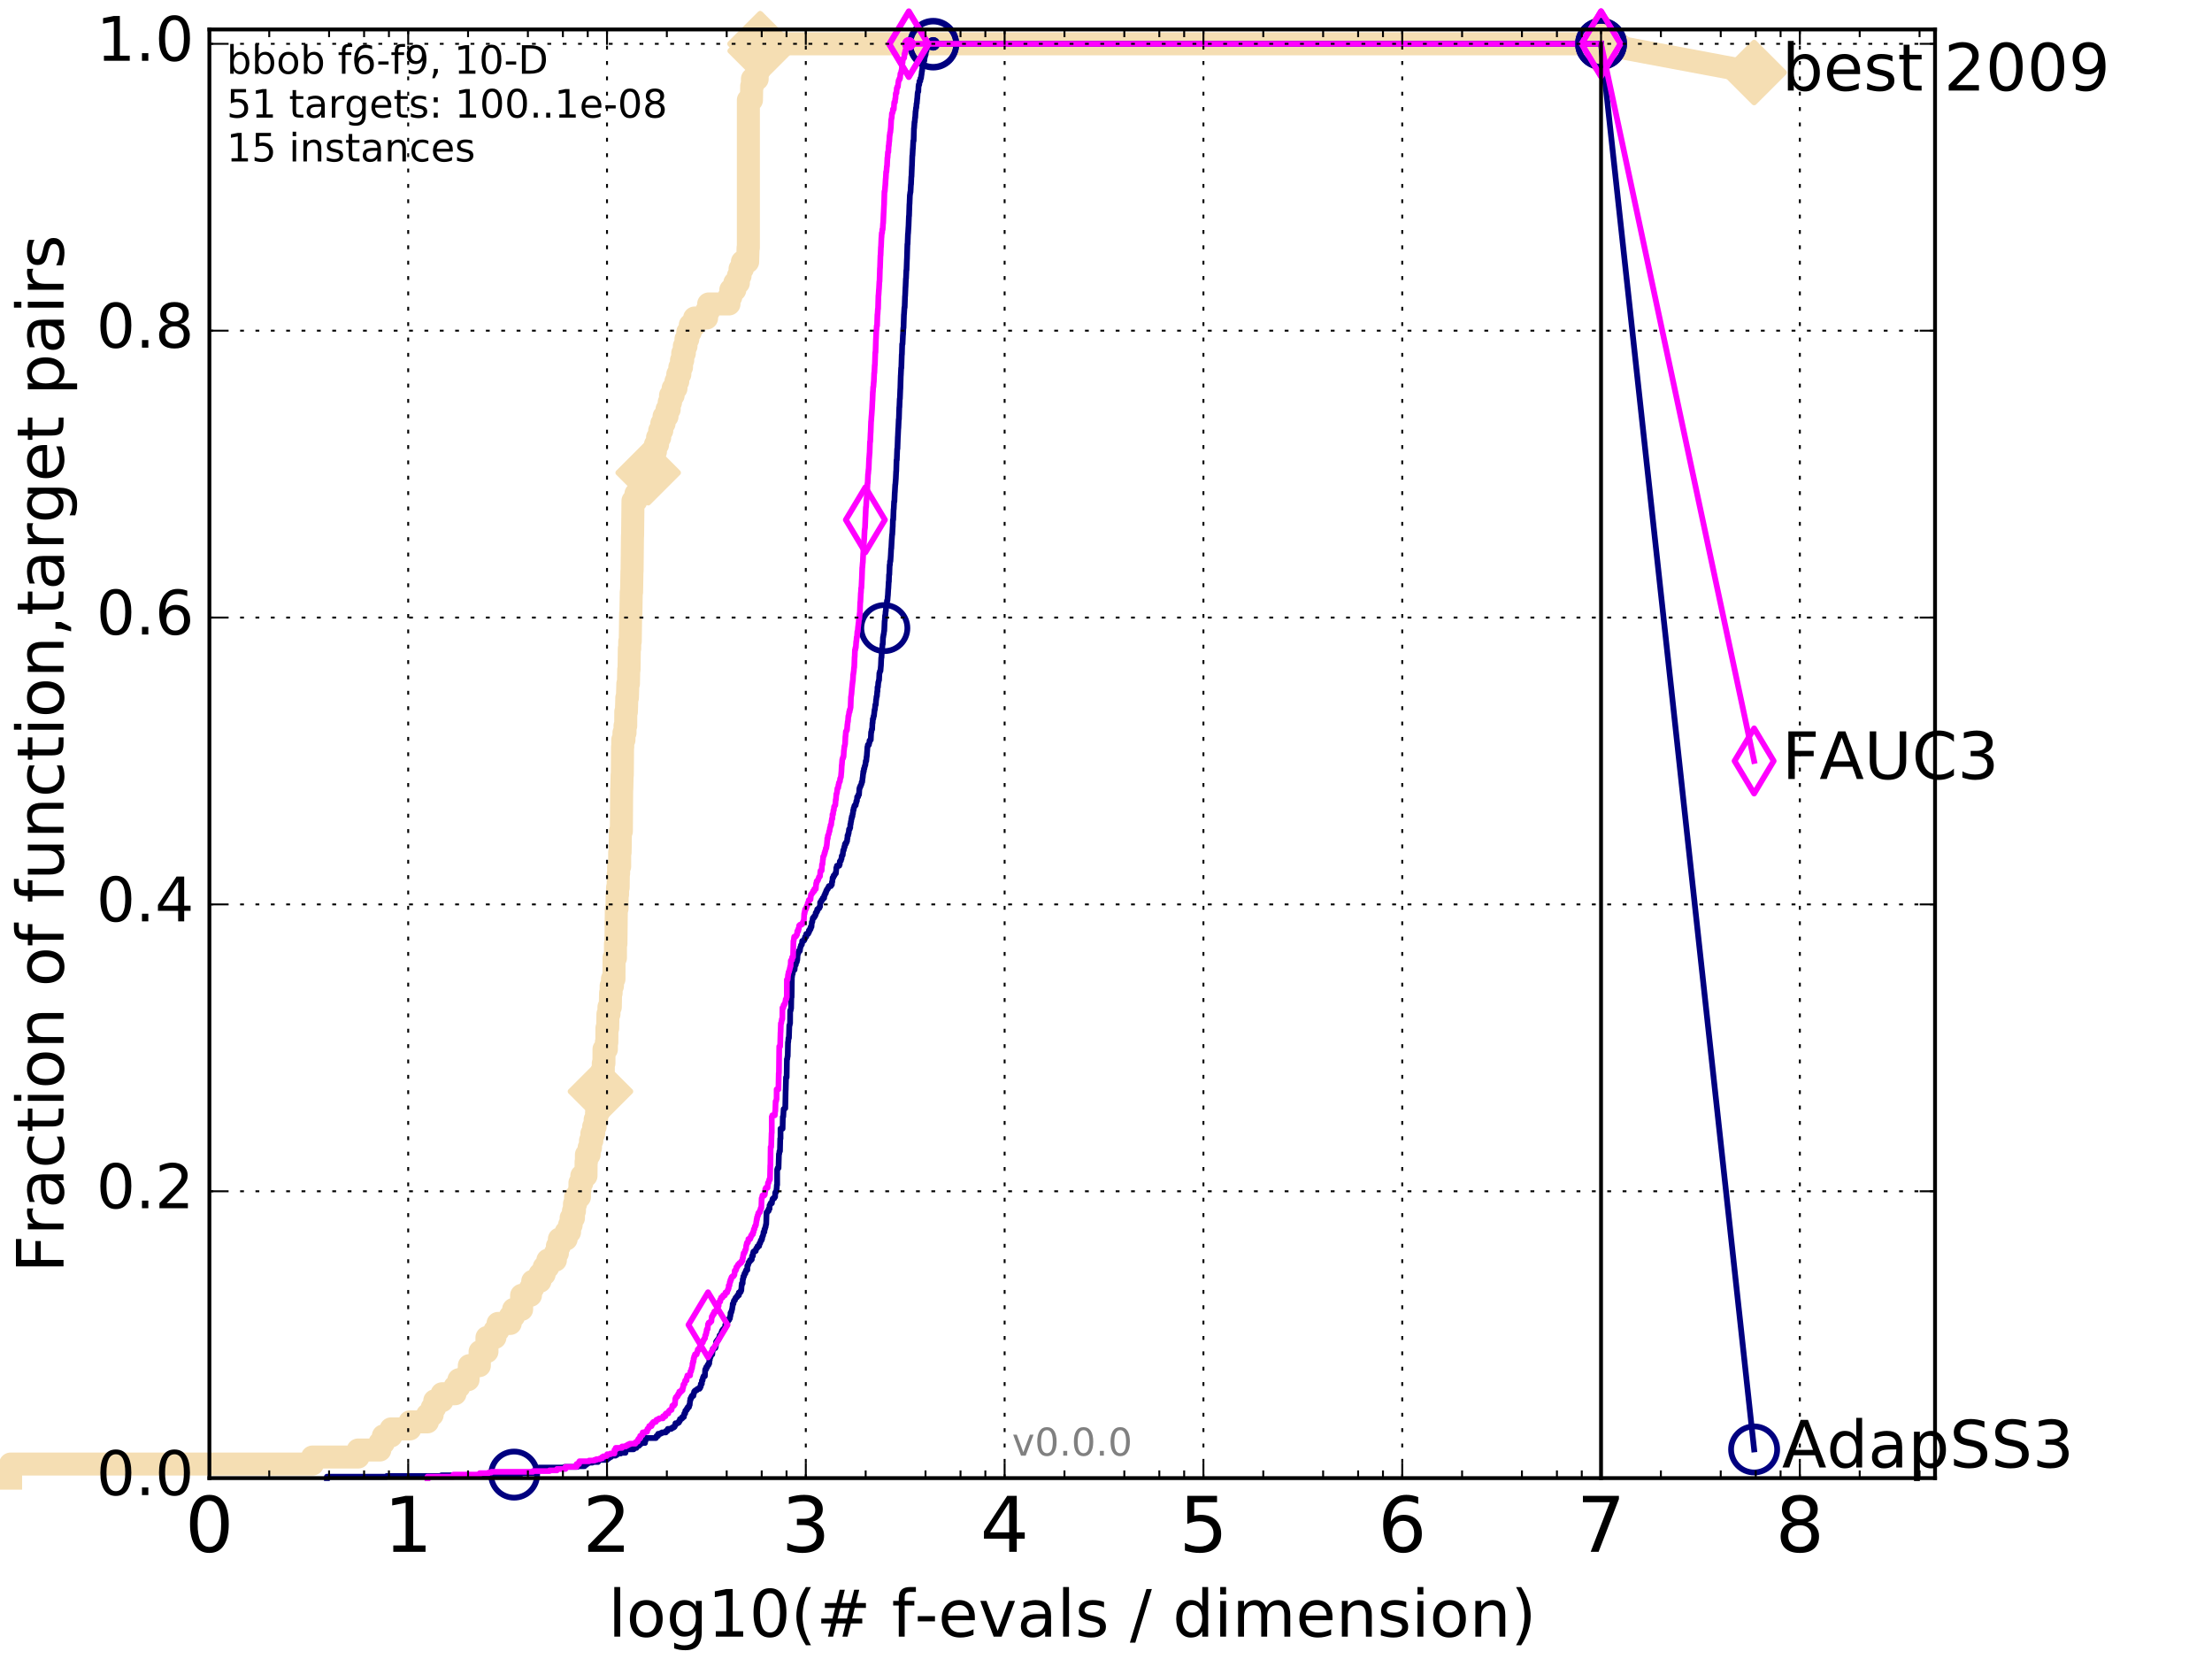 <?xml version="1.0" encoding="utf-8" standalone="no"?>
<!DOCTYPE svg PUBLIC "-//W3C//DTD SVG 1.1//EN"
  "http://www.w3.org/Graphics/SVG/1.1/DTD/svg11.dtd">
<!-- Created with matplotlib (http://matplotlib.org/) -->
<svg height="432pt" version="1.1" viewBox="0 0 576 432" width="576pt" xmlns="http://www.w3.org/2000/svg" xmlns:xlink="http://www.w3.org/1999/xlink">
 <defs>
  <style type="text/css">
*{stroke-linecap:butt;stroke-linejoin:round;stroke-miterlimit:100000;}
  </style>
 </defs>
 <g id="figure_1">
  <g id="patch_1">
   <path d="M 0 432 
L 576 432 
L 576 0 
L 0 0 
z
" style="fill:#ffffff;"/>
  </g>
  <g id="axes_1">
   <g id="patch_2">
    <path d="M 54.525 384.9 
L 503.88 384.9 
L 503.88 7.678 
L 54.525 7.678 
z
" style="fill:#ffffff;"/>
   </g>
   <g id="line2d_1">
    <path d="M 2.756 384.9 
L 2.756 381.238 
L 81.368 381.238 
L 81.368 379.408 
L 93.258 379.408 
L 93.258 377.577 
L 98.908 377.577 
L 98.908 375.746 
L 99.826 375.746 
L 99.826 373.915 
L 101.832 373.915 
L 101.832 372.084 
L 106.739 372.084 
L 106.739 370.253 
L 111.311 370.253 
L 111.311 368.423 
L 112.536 368.423 
L 112.536 366.592 
L 113.207 366.592 
L 113.207 364.761 
L 115.108 364.761 
L 115.108 362.93 
L 118.487 362.93 
L 118.487 361.099 
L 119.509 361.099 
L 119.509 359.269 
L 121.878 359.269 
L 121.878 357.438 
L 122.213 357.438 
L 122.213 355.607 
L 124.824 355.607 
L 124.824 353.776 
L 125.02 353.776 
L 125.02 351.945 
L 126.805 351.945 
L 126.805 348.284 
L 128.874 348.284 
L 128.874 346.453 
L 129.683 346.453 
L 129.683 344.622 
L 132.863 344.622 
L 132.863 342.791 
L 133.742 342.791 
L 133.742 340.96 
L 135.83 340.96 
L 135.83 337.299 
L 138.127 337.299 
L 138.127 335.468 
L 138.719 335.468 
L 138.719 333.637 
L 140.604 333.637 
L 140.604 331.806 
L 141.701 331.806 
L 141.701 329.975 
L 142.658 329.975 
L 142.658 328.145 
L 144.622 328.145 
L 144.622 326.314 
L 145.147 326.314 
L 145.147 324.483 
L 145.66 324.483 
L 145.66 322.652 
L 147.424 322.652 
L 147.424 320.821 
L 148.308 320.821 
L 148.308 318.991 
L 148.721 318.991 
L 148.721 317.16 
L 149.326 317.16 
L 149.326 315.329 
L 149.59 315.329 
L 149.59 313.498 
L 149.883 313.498 
L 149.883 311.667 
L 150.895 311.667 
L 150.895 309.836 
L 151.018 309.836 
L 151.018 308.006 
L 151.505 308.006 
L 151.505 306.175 
L 152.592 306.175 
L 152.621 302.513 
L 152.706 302.513 
L 152.706 300.682 
L 153.408 300.682 
L 153.408 298.852 
L 153.765 298.852 
L 153.765 297.021 
L 154.116 297.021 
L 154.116 295.19 
L 154.594 295.19 
L 154.594 293.359 
L 154.984 293.359 
L 154.984 291.528 
L 155.342 291.528 
L 155.342 289.697 
L 155.794 289.697 
L 155.794 287.867 
L 155.918 287.867 
L 155.918 286.036 
L 156.213 286.036 
L 156.213 284.205 
L 156.359 284.205 
L 156.359 282.374 
L 156.504 282.374 
L 156.504 280.543 
L 156.815 280.543 
L 156.815 278.713 
L 157.098 278.713 
L 157.098 276.882 
L 157.262 276.882 
L 157.285 273.22 
L 157.905 273.22 
L 157.905 271.389 
L 158.018 271.389 
L 158.041 267.728 
L 158.242 267.728 
L 158.309 264.066 
L 158.574 264.066 
L 158.574 262.235 
L 158.923 262.235 
L 158.988 258.574 
L 159.139 258.574 
L 159.139 256.743 
L 159.479 256.743 
L 159.479 254.912 
L 159.876 254.912 
L 159.897 249.419 
L 160.267 249.419 
L 160.267 245.758 
L 160.389 245.758 
L 160.49 236.604 
L 160.671 236.604 
L 160.711 232.942 
L 160.811 232.942 
L 160.811 231.111 
L 160.969 231.111 
L 161.009 227.45 
L 161.088 227.45 
L 161.088 225.619 
L 161.361 225.619 
L 161.361 221.957 
L 161.477 221.957 
L 161.554 216.465 
L 161.803 216.465 
L 161.879 205.48 
L 161.917 205.48 
L 161.993 201.818 
L 162.049 201.818 
L 162.106 194.495 
L 162.162 194.495 
L 162.162 192.664 
L 162.478 192.664 
L 162.478 190.833 
L 162.754 190.833 
L 162.754 189.002 
L 162.936 189.002 
L 162.954 185.341 
L 163.116 185.341 
L 163.223 181.679 
L 163.384 181.679 
L 163.49 178.018 
L 163.648 178.018 
L 163.718 174.356 
L 163.806 174.356 
L 163.875 168.863 
L 163.979 168.863 
L 163.979 167.033 
L 164.117 167.033 
L 164.22 159.709 
L 164.288 159.709 
L 164.373 154.217 
L 164.458 154.217 
L 164.559 148.724 
L 164.593 148.724 
L 164.693 139.57 
L 164.727 139.57 
L 164.827 130.416 
L 165.596 130.416 
L 165.596 128.585 
L 166.602 128.585 
L 166.602 126.755 
L 167.254 126.755 
L 167.254 124.924 
L 168.233 124.924 
L 168.233 123.093 
L 168.784 123.093 
L 168.784 121.262 
L 169.02 121.262 
L 169.02 119.431 
L 169.86 119.431 
L 169.86 117.601 
L 170.671 117.601 
L 170.671 115.77 
L 171.228 115.77 
L 171.228 113.939 
L 171.785 113.939 
L 171.785 112.108 
L 172.328 112.108 
L 172.328 110.277 
L 172.916 110.277 
L 172.916 108.446 
L 173.692 108.446 
L 173.692 106.616 
L 174.257 106.616 
L 174.257 104.785 
L 174.604 104.785 
L 174.604 102.954 
L 175.283 102.954 
L 175.283 101.123 
L 176.024 101.123 
L 176.024 99.292 
L 176.494 99.292 
L 176.494 97.462 
L 177.032 97.462 
L 177.032 95.631 
L 177.463 95.631 
L 177.463 93.8 
L 177.784 93.8 
L 177.784 91.969 
L 178.201 91.969 
L 178.201 90.138 
L 178.628 90.138 
L 178.628 88.307 
L 179.1 88.307 
L 179.1 86.477 
L 179.744 86.477 
L 179.744 84.646 
L 180.872 84.646 
L 180.872 82.815 
L 183.995 82.815 
L 183.995 80.984 
L 184.535 80.984 
L 184.535 79.153 
L 189.825 79.153 
L 189.825 77.323 
L 190.301 77.323 
L 190.301 75.492 
L 191.343 75.492 
L 191.343 73.661 
L 192.275 73.661 
L 192.275 71.83 
L 192.708 71.83 
L 192.708 69.999 
L 193.321 69.999 
L 193.321 68.168 
L 194.689 68.168 
L 194.799 64.507 
L 194.873 64.507 
L 194.873 26.06 
L 195.677 26.06 
L 195.74 22.398 
L 195.932 22.398 
L 195.932 20.567 
L 197.162 20.567 
L 197.162 18.736 
L 197.464 18.736 
L 197.464 16.906 
L 197.631 16.906 
L 197.739 13.244 
L 197.943 13.244 
L 197.943 11.413 
L 416.908 11.413 
L 416.908 11.413 
" style="fill:none;stroke:#f5deb3;stroke-linecap:square;stroke-width:6.0;"/>
   </g>
   <g id="line2d_2">
    <defs>
     <path d="M -0 7.778 
L 7.778 0 
L 0 -7.778 
L -7.778 -0 
z
" id="m6a1daf923a" style="stroke:#f5deb3;stroke-linejoin:miter;stroke-width:1.5;"/>
    </defs>
    <g>
     <use style="fill:#f5deb3;stroke:#f5deb3;stroke-linejoin:miter;stroke-width:1.5;" x="156.359" xlink:href="#m6a1daf923a" y="284.205"/>
     <use style="fill:#f5deb3;stroke:#f5deb3;stroke-linejoin:miter;stroke-width:1.5;" x="168.784" xlink:href="#m6a1daf923a" y="123.093"/>
     <use style="fill:#f5deb3;stroke:#f5deb3;stroke-linejoin:miter;stroke-width:1.5;" x="197.943" xlink:href="#m6a1daf923a" y="13.244"/>
     <use style="fill:#f5deb3;stroke:#f5deb3;stroke-linejoin:miter;stroke-width:1.5;" x="197.943" xlink:href="#m6a1daf923a" y="11.413"/>
     <use style="fill:#f5deb3;stroke:#f5deb3;stroke-linejoin:miter;stroke-width:1.5;" x="197.943" xlink:href="#m6a1daf923a" y="11.413"/>
     <use style="fill:#f5deb3;stroke:#f5deb3;stroke-linejoin:miter;stroke-width:1.5;" x="416.908" xlink:href="#m6a1daf923a" y="11.413"/>
    </g>
   </g>
   <g id="line2d_3">
    <path d="M -15527.947 758.387 
" style="fill:none;stroke:#f5deb3;stroke-linecap:square;stroke-width:6.0;"/>
    <g>
     <use style="fill:#f5deb3;stroke:#f5deb3;stroke-linejoin:miter;stroke-width:1.5;" x="-15527.947" xlink:href="#m6a1daf923a" y="758.387"/>
    </g>
   </g>
   <g id="line2d_4">
    <path d="M 416.908 11.413 
L 456.77 18.883 
" style="fill:none;stroke:#f5deb3;stroke-linecap:square;stroke-width:6.0;"/>
    <g>
     <use style="fill:#f5deb3;stroke:#f5deb3;stroke-linejoin:miter;stroke-width:1.5;" x="416.908" xlink:href="#m6a1daf923a" y="11.413"/>
     <use style="fill:#f5deb3;stroke:#f5deb3;stroke-linejoin:miter;stroke-width:1.5;" x="456.77" xlink:href="#m6a1daf923a" y="18.883"/>
    </g>
   </g>
   <g id="line2d_5">
    <defs>
     <path d="M 0 1.5 
C 0.398 1.5 0.779 1.342 1.061 1.061 
C 1.342 0.779 1.5 0.398 1.5 0 
C 1.5 -0.398 1.342 -0.779 1.061 -1.061 
C 0.779 -1.342 0.398 -1.5 0 -1.5 
C -0.398 -1.5 -0.779 -1.342 -1.061 -1.061 
C -1.342 -0.779 -1.5 -0.398 -1.5 0 
C -1.5 0.398 -1.342 0.779 -1.061 1.061 
C -0.779 1.342 -0.398 1.5 0 1.5 
z
" id="m6cce2074c7" style="stroke:#f5deb3;stroke-width:0.5;"/>
    </defs>
    <g>
     <use style="fill:#f5deb3;stroke:#f5deb3;stroke-width:0.5;" x="197.943" xlink:href="#m6cce2074c7" y="11.413"/>
     <use style="fill:#f5deb3;stroke:#f5deb3;stroke-width:0.5;" x="197.943" xlink:href="#m6cce2074c7" y="11.413"/>
    </g>
   </g>
   <g id="line2d_6">
    <defs>
     <path d="M 0 1.5 
C 0.398 1.5 0.779 1.342 1.061 1.061 
C 1.342 0.779 1.5 0.398 1.5 0 
C 1.5 -0.398 1.342 -0.779 1.061 -1.061 
C 0.779 -1.342 0.398 -1.5 0 -1.5 
C -0.398 -1.5 -0.779 -1.342 -1.061 -1.061 
C -1.342 -0.779 -1.5 -0.398 -1.5 0 
C -1.5 0.398 -1.342 0.779 -1.061 1.061 
C -0.779 1.342 -0.398 1.5 0 1.5 
z
" id="m6af195410b" style="stroke:#000080;stroke-width:0.5;"/>
    </defs>
    <g>
     <use style="fill:#000080;stroke:#000080;stroke-width:0.5;" x="243.002" xlink:href="#m6af195410b" y="11.413"/>
     <use style="fill:#000080;stroke:#000080;stroke-width:0.5;" x="243.002" xlink:href="#m6af195410b" y="11.413"/>
    </g>
   </g>
   <g id="line2d_7">
    <path d="M 85.124 384.9 
L 85.124 384.534 
L 100.708 384.534 
L 100.708 384.351 
L 114.956 384.351 
L 114.956 384.168 
L 133.874 384.168 
L 133.874 383.985 
L 135.526 383.985 
L 135.526 383.618 
L 139.036 383.618 
L 139.036 383.069 
L 139.502 383.069 
L 139.502 382.52 
L 140.408 382.52 
L 140.408 382.154 
L 147.023 382.154 
L 147.023 381.971 
L 150.363 381.971 
L 150.363 381.788 
L 152.216 381.788 
L 152.216 381.421 
L 152.706 381.421 
L 152.706 381.055 
L 153.186 381.055 
L 153.186 380.872 
L 154.25 380.872 
L 154.25 380.689 
L 155.744 380.689 
L 155.744 380.14 
L 158.063 380.14 
L 158.063 379.957 
L 158.175 379.957 
L 158.175 379.774 
L 158.53 379.774 
L 158.53 379.408 
L 159.096 379.408 
L 159.139 379.041 
L 160.287 379.041 
L 160.287 378.858 
L 160.631 378.858 
L 160.731 378.492 
L 161.631 378.492 
L 161.631 378.309 
L 162.863 378.309 
L 162.954 377.394 
L 165.009 377.394 
L 165.009 377.027 
L 165.724 377.027 
L 165.724 376.478 
L 166.401 376.478 
L 166.51 376.112 
L 166.801 376.112 
L 166.801 375.746 
L 167.96 375.746 
L 167.96 375.197 
L 168.09 375.197 
L 168.09 374.83 
L 168.205 374.83 
L 168.205 374.464 
L 170.798 374.464 
L 170.798 374.281 
L 170.913 374.281 
L 170.951 373.915 
L 171.341 373.915 
L 171.378 373.366 
L 172.003 373.366 
L 172.003 373.183 
L 172.387 373.183 
L 172.387 373 
L 173.387 373 
L 173.387 372.634 
L 173.793 372.634 
L 173.893 372.084 
L 174.787 372.084 
L 174.787 371.901 
L 175.063 371.901 
L 175.063 371.718 
L 175.45 371.718 
L 175.45 371.535 
L 175.667 371.535 
L 175.687 371.169 
L 175.851 371.169 
L 175.882 370.62 
L 176.484 370.62 
L 176.484 370.437 
L 176.78 370.437 
L 176.799 370.07 
L 177.003 370.07 
L 177.061 369.521 
L 177.435 369.521 
L 177.435 369.338 
L 177.662 369.338 
L 177.662 368.972 
L 178.081 368.972 
L 178.191 368.056 
L 178.42 368.056 
L 178.465 367.324 
L 178.691 367.324 
L 178.691 367.141 
L 178.861 367.141 
L 178.861 366.775 
L 179.092 366.775 
L 179.092 366.409 
L 179.407 366.409 
L 179.468 365.859 
L 179.589 365.859 
L 179.684 364.761 
L 179.744 364.761 
L 179.778 364.212 
L 179.949 364.212 
L 179.949 363.846 
L 180.143 363.846 
L 180.143 363.479 
L 180.552 363.479 
L 180.568 362.93 
L 180.684 362.93 
L 180.75 362.381 
L 180.88 362.381 
L 180.88 362.198 
L 181.115 362.198 
L 181.115 362.015 
L 181.444 362.015 
L 181.444 361.832 
L 181.618 361.832 
L 181.618 361.649 
L 182.14 361.649 
L 182.14 361.466 
L 182.286 361.466 
L 182.286 361.099 
L 182.469 361.099 
L 182.492 360.367 
L 182.748 360.367 
L 182.786 359.452 
L 182.957 359.452 
L 183.046 358.719 
L 183.12 358.719 
L 183.201 358.353 
L 183.544 358.353 
L 183.63 356.705 
L 183.674 356.705 
L 183.674 356.522 
L 183.903 356.522 
L 183.91 355.973 
L 184.179 355.973 
L 184.256 355.424 
L 184.507 355.424 
L 184.507 355.058 
L 184.68 355.058 
L 184.721 354.142 
L 184.824 354.142 
L 184.865 353.41 
L 185.021 353.41 
L 185.096 352.861 
L 185.284 352.861 
L 185.284 352.678 
L 185.471 352.678 
L 185.551 351.762 
L 185.59 351.762 
L 185.63 351.213 
L 185.957 351.213 
L 185.957 351.03 
L 186.267 351.03 
L 186.267 350.664 
L 186.383 350.664 
L 186.478 349.382 
L 186.598 349.382 
L 186.598 349.199 
L 186.844 349.199 
L 186.868 348.833 
L 187.105 348.833 
L 187.179 348.467 
L 187.228 348.467 
L 187.228 348.284 
L 187.363 348.284 
L 187.375 347.734 
L 187.545 347.734 
L 187.545 347.551 
L 187.702 347.551 
L 187.702 347.368 
L 187.834 347.368 
L 187.894 346.819 
L 187.953 346.819 
L 188.048 346.453 
L 188.19 346.453 
L 188.19 346.27 
L 188.313 346.27 
L 188.313 346.087 
L 188.696 346.087 
L 188.696 345.72 
L 188.811 345.72 
L 188.857 344.988 
L 188.937 344.988 
L 188.999 344.439 
L 189.405 344.439 
L 189.477 344.073 
L 189.566 344.073 
L 189.566 343.707 
L 189.857 343.707 
L 189.857 343.34 
L 190.059 343.34 
L 190.161 342.608 
L 190.21 342.608 
L 190.231 341.876 
L 190.387 341.876 
L 190.408 341.51 
L 190.504 341.51 
L 190.589 340.96 
L 190.642 340.96 
L 190.731 340.228 
L 190.757 340.228 
L 190.805 339.496 
L 190.987 339.496 
L 191.076 338.763 
L 191.189 338.763 
L 191.189 338.58 
L 191.379 338.58 
L 191.486 338.031 
L 191.608 338.031 
L 191.608 337.848 
L 191.859 337.848 
L 191.859 337.665 
L 191.994 337.665 
L 192.019 337.299 
L 192.398 337.299 
L 192.398 336.566 
L 192.751 336.566 
L 192.751 336.383 
L 192.89 336.383 
L 192.89 336.017 
L 193.028 336.017 
L 193.109 334.736 
L 193.161 334.736 
L 193.17 334.186 
L 193.377 334.186 
L 193.414 333.088 
L 193.512 333.088 
L 193.572 332.356 
L 193.757 332.356 
L 193.858 331.623 
L 194.09 331.623 
L 194.14 331.074 
L 194.288 331.074 
L 194.293 330.708 
L 194.6 330.708 
L 194.6 329.609 
L 194.733 329.609 
L 194.786 329.243 
L 194.864 329.243 
L 194.947 328.694 
L 195.091 328.694 
L 195.091 328.511 
L 195.272 328.511 
L 195.281 328.145 
L 195.609 328.145 
L 195.609 327.962 
L 195.761 327.962 
L 195.815 327.046 
L 196.066 327.046 
L 196.066 326.314 
L 196.186 326.314 
L 196.186 325.948 
L 196.419 325.948 
L 196.419 325.765 
L 196.784 325.765 
L 196.868 325.215 
L 196.948 325.215 
L 196.948 325.032 
L 197.143 325.032 
L 197.143 324.849 
L 197.273 324.849 
L 197.273 324.483 
L 197.678 324.483 
L 197.766 323.751 
L 197.95 323.751 
L 198.053 323.201 
L 198.087 323.201 
L 198.087 323.018 
L 198.291 323.018 
L 198.291 322.652 
L 198.444 322.652 
L 198.467 322.103 
L 198.556 322.103 
L 198.641 321.737 
L 198.7 321.737 
L 198.811 321.004 
L 198.822 321.004 
L 198.822 320.821 
L 199.037 320.821 
L 199.077 320.089 
L 199.178 320.089 
L 199.287 319.54 
L 199.348 319.54 
L 199.451 318.807 
L 199.512 318.807 
L 199.615 315.695 
L 199.819 315.695 
L 199.875 315.329 
L 200.15 315.329 
L 200.154 314.78 
L 200.384 314.78 
L 200.398 313.864 
L 200.5 313.864 
L 200.585 313.498 
L 200.65 313.498 
L 200.65 313.315 
L 200.992 313.315 
L 201.065 312.583 
L 201.141 312.583 
L 201.168 312.217 
L 201.326 312.217 
L 201.326 312.033 
L 201.613 312.033 
L 201.697 311.667 
L 201.835 311.667 
L 201.861 310.569 
L 201.947 310.569 
L 201.947 310.386 
L 202.135 310.386 
L 202.233 309.47 
L 202.249 309.47 
L 202.296 308.555 
L 202.368 308.555 
L 202.368 304.527 
L 202.484 304.527 
L 202.484 304.161 
L 202.722 304.161 
L 202.833 300.499 
L 202.898 300.499 
L 202.971 299.767 
L 203.099 299.767 
L 203.174 296.471 
L 203.247 296.471 
L 203.247 293.908 
L 203.783 293.908 
L 203.847 290.796 
L 203.959 290.796 
L 204.066 288.782 
L 204.266 288.782 
L 204.266 288.599 
L 204.478 288.599 
L 204.578 283.839 
L 204.598 283.839 
L 204.68 280.543 
L 204.838 280.543 
L 204.91 275.783 
L 204.994 275.783 
L 205.072 275.051 
L 205.117 275.051 
L 205.197 271.389 
L 205.241 271.389 
L 205.326 270.291 
L 205.433 270.291 
L 205.54 266.995 
L 205.616 266.995 
L 205.71 266.446 
L 205.735 266.446 
L 205.759 263.151 
L 205.883 263.151 
L 205.952 262.601 
L 206.003 262.601 
L 206.051 259.672 
L 206.13 259.672 
L 206.202 254.363 
L 206.247 254.363 
L 206.284 253.63 
L 206.41 253.63 
L 206.514 252.715 
L 206.693 252.715 
L 206.693 252.532 
L 206.899 252.532 
L 207.004 251.433 
L 207.037 251.433 
L 207.037 251.25 
L 207.22 251.25 
L 207.283 250.518 
L 207.468 250.518 
L 207.568 249.969 
L 207.605 249.969 
L 207.702 248.504 
L 207.776 248.504 
L 207.776 248.138 
L 207.911 248.138 
L 207.999 247.589 
L 208.285 247.589 
L 208.393 246.673 
L 208.448 246.673 
L 208.536 246.307 
L 208.567 246.307 
L 208.567 246.124 
L 208.698 246.124 
L 208.698 245.941 
L 208.811 245.941 
L 208.895 245.025 
L 209.256 245.025 
L 209.256 244.842 
L 209.431 244.842 
L 209.46 244.476 
L 209.597 244.476 
L 209.638 243.927 
L 209.944 243.927 
L 209.946 243.195 
L 210.424 243.195 
L 210.473 242.829 
L 210.634 242.829 
L 210.634 242.279 
L 210.882 242.279 
L 210.882 241.913 
L 211.083 241.913 
L 211.083 241.364 
L 211.305 241.364 
L 211.397 240.082 
L 211.521 240.082 
L 211.629 239.167 
L 211.699 239.167 
L 211.699 238.984 
L 211.959 238.984 
L 211.995 238.618 
L 212.205 238.618 
L 212.279 238.251 
L 212.382 238.251 
L 212.404 237.702 
L 212.592 237.702 
L 212.632 237.336 
L 212.796 237.336 
L 212.804 236.787 
L 213.029 236.787 
L 213.029 236.604 
L 213.235 236.604 
L 213.235 236.421 
L 213.385 236.421 
L 213.431 236.054 
L 213.548 236.054 
L 213.569 234.956 
L 213.745 234.956 
L 213.745 234.773 
L 213.901 234.773 
L 213.901 234.407 
L 214.088 234.407 
L 214.088 234.224 
L 214.225 234.224 
L 214.231 233.857 
L 214.596 233.857 
L 214.641 233.125 
L 214.782 233.125 
L 214.885 232.576 
L 215.053 232.576 
L 215.119 232.027 
L 215.238 232.027 
L 215.287 231.661 
L 215.423 231.661 
L 215.423 231.477 
L 215.573 231.477 
L 215.642 231.111 
L 215.765 231.111 
L 215.833 230.745 
L 216.357 230.745 
L 216.417 230.379 
L 216.606 230.379 
L 216.641 229.647 
L 216.72 229.647 
L 216.818 228.548 
L 216.995 228.548 
L 217.075 227.999 
L 217.291 227.999 
L 217.397 227.633 
L 217.475 227.633 
L 217.475 227.45 
L 217.652 227.45 
L 217.759 226.351 
L 217.765 226.351 
L 217.765 225.985 
L 217.88 225.985 
L 217.938 225.436 
L 218.538 225.436 
L 218.64 225.07 
L 218.674 225.07 
L 218.674 224.337 
L 218.787 224.337 
L 218.787 224.154 
L 218.959 224.154 
L 219.066 223.605 
L 219.138 223.605 
L 219.191 222.873 
L 219.306 222.873 
L 219.306 222.69 
L 219.429 222.69 
L 219.528 221.774 
L 219.549 221.774 
L 219.572 221.408 
L 219.7 221.408 
L 219.777 220.859 
L 219.843 220.859 
L 219.853 220.493 
L 219.969 220.493 
L 220.029 219.76 
L 220.268 219.76 
L 220.268 219.394 
L 220.427 219.394 
L 220.532 219.028 
L 220.573 219.028 
L 220.628 218.296 
L 220.685 218.296 
L 220.696 217.563 
L 220.85 217.563 
L 220.894 217.014 
L 220.984 217.014 
L 221.095 215.915 
L 221.263 215.915 
L 221.315 215.549 
L 221.394 215.549 
L 221.429 214.634 
L 221.505 214.634 
L 221.575 213.902 
L 221.636 213.902 
L 221.7 213.169 
L 221.787 213.169 
L 221.807 212.62 
L 221.956 212.62 
L 222.024 211.888 
L 222.097 211.888 
L 222.175 210.972 
L 222.273 210.972 
L 222.293 210.423 
L 222.389 210.423 
L 222.472 209.874 
L 222.568 209.874 
L 222.568 209.691 
L 222.819 209.691 
L 222.879 209.141 
L 222.941 209.141 
L 222.986 208.592 
L 223.127 208.592 
L 223.21 207.494 
L 223.454 207.494 
L 223.505 206.944 
L 223.681 206.944 
L 223.787 205.297 
L 223.871 205.297 
L 223.903 204.931 
L 224.026 204.931 
L 224.063 204.564 
L 224.181 204.564 
L 224.266 204.198 
L 224.324 204.198 
L 224.38 203.649 
L 224.506 203.649 
L 224.616 202.551 
L 224.644 202.551 
L 224.746 201.452 
L 224.788 201.452 
L 224.79 200.903 
L 224.924 200.903 
L 224.966 200.17 
L 225.08 200.17 
L 225.142 199.621 
L 225.198 199.621 
L 225.254 199.255 
L 225.325 199.255 
L 225.434 198.34 
L 225.442 198.34 
L 225.442 198.157 
L 225.566 198.157 
L 225.658 197.058 
L 225.694 197.058 
L 225.801 195.593 
L 225.809 195.593 
L 225.877 194.495 
L 225.934 194.495 
L 225.995 193.946 
L 226.264 193.946 
L 226.337 193.396 
L 226.396 193.396 
L 226.42 192.847 
L 226.554 192.847 
L 226.554 192.664 
L 226.743 192.664 
L 226.84 190.65 
L 226.9 190.65 
L 226.994 189.918 
L 227.102 189.918 
L 227.171 188.27 
L 227.225 188.27 
L 227.289 187.172 
L 227.396 187.172 
L 227.488 186.439 
L 227.573 186.439 
L 227.679 185.341 
L 227.695 185.341 
L 227.741 184.792 
L 227.809 184.792 
L 227.899 183.876 
L 227.923 183.876 
L 227.929 183.51 
L 228.045 183.51 
L 228.132 182.228 
L 228.159 182.228 
L 228.26 181.313 
L 228.341 181.313 
L 228.43 180.031 
L 228.484 180.031 
L 228.507 178.933 
L 228.613 178.933 
L 228.712 177.651 
L 228.76 177.651 
L 228.854 177.102 
L 228.904 177.102 
L 228.989 175.271 
L 229.046 175.271 
L 229.146 174.722 
L 229.267 174.722 
L 229.375 173.44 
L 229.386 173.44 
L 229.48 171.244 
L 229.541 171.244 
L 229.641 169.047 
L 229.703 169.047 
L 229.8 167.765 
L 229.859 167.765 
L 229.943 165.934 
L 229.982 165.934 
L 230.073 165.202 
L 230.115 165.202 
L 230.223 164.286 
L 230.256 164.286 
L 230.356 161.723 
L 230.392 161.723 
L 230.481 160.259 
L 230.546 160.259 
L 230.619 159.16 
L 230.658 159.16 
L 230.762 157.512 
L 230.836 157.512 
L 230.913 156.963 
L 230.96 156.963 
L 230.968 156.414 
L 231.081 156.414 
L 231.183 155.132 
L 231.197 155.132 
L 231.3 153.301 
L 231.318 153.301 
L 231.418 151.471 
L 231.458 151.471 
L 231.512 149.64 
L 231.574 149.64 
L 231.667 147.077 
L 231.74 147.077 
L 231.76 146.161 
L 231.858 146.161 
L 231.968 144.514 
L 231.97 144.514 
L 232.048 142.866 
L 232.088 142.866 
L 232.199 140.669 
L 232.202 140.669 
L 232.304 139.204 
L 232.343 139.204 
L 232.451 137.19 
L 232.463 137.19 
L 232.513 135.359 
L 232.583 135.359 
L 232.694 132.613 
L 232.725 132.613 
L 232.821 130.599 
L 232.896 130.599 
L 232.991 128.219 
L 233.008 128.219 
L 233.117 126.205 
L 233.147 126.205 
L 233.257 124.741 
L 233.262 124.741 
L 233.354 122.727 
L 233.376 122.727 
L 233.46 119.798 
L 233.522 119.798 
L 233.631 116.868 
L 233.689 116.868 
L 233.797 113.756 
L 233.808 113.756 
L 233.907 111.559 
L 233.926 111.559 
L 234.03 109.179 
L 234.075 109.179 
L 234.17 106.066 
L 234.201 106.066 
L 234.288 103.869 
L 234.332 103.869 
L 234.43 101.306 
L 234.446 101.306 
L 234.552 97.828 
L 234.564 97.828 
L 234.656 95.814 
L 234.707 95.814 
L 234.816 92.335 
L 234.85 92.335 
L 234.93 89.589 
L 235.018 89.589 
L 235.125 87.209 
L 235.145 87.209 
L 235.227 85.378 
L 235.274 85.378 
L 235.384 81.9 
L 235.401 81.9 
L 235.51 80.069 
L 235.571 80.069 
L 235.668 77.139 
L 235.69 77.139 
L 235.791 74.759 
L 235.803 74.759 
L 235.892 72.562 
L 235.923 72.562 
L 236.013 70.365 
L 236.055 70.365 
L 236.161 67.436 
L 236.173 67.436 
L 236.284 63.591 
L 236.329 63.591 
L 236.435 60.845 
L 236.459 60.845 
L 236.567 59.014 
L 236.577 59.014 
L 236.682 56.268 
L 236.715 56.268 
L 236.818 53.156 
L 236.838 53.156 
L 236.934 50.776 
L 236.956 50.776 
L 237.039 50.043 
L 237.091 50.043 
L 237.198 48.029 
L 237.227 48.029 
L 237.31 46.016 
L 237.345 46.016 
L 237.456 43.269 
L 237.468 43.269 
L 237.562 40.523 
L 237.599 40.523 
L 237.695 38.692 
L 237.713 38.692 
L 237.817 36.678 
L 237.905 36.678 
L 237.998 33.383 
L 238.036 33.383 
L 238.14 31.735 
L 238.199 31.735 
L 238.277 30.637 
L 238.32 30.637 
L 238.412 28.989 
L 238.451 28.989 
L 238.531 28.074 
L 238.589 28.074 
L 238.671 26.975 
L 238.727 26.975 
L 238.831 25.693 
L 238.851 25.693 
L 238.956 24.229 
L 238.968 24.229 
L 239.035 23.863 
L 239.118 23.863 
L 239.187 22.398 
L 239.237 22.398 
L 239.237 22.032 
L 239.368 22.032 
L 239.431 21.116 
L 239.637 21.116 
L 239.685 20.384 
L 239.825 20.384 
L 239.933 19.469 
L 239.959 19.469 
L 240.042 18.553 
L 240.095 18.553 
L 240.201 17.455 
L 240.225 17.455 
L 240.329 16.356 
L 240.397 16.356 
L 240.397 16.173 
L 240.549 16.173 
L 240.549 15.807 
L 240.693 15.807 
L 240.776 14.892 
L 240.835 14.892 
L 240.934 14.342 
L 241.006 14.342 
L 241.114 13.244 
L 241.249 13.244 
L 241.249 12.695 
L 241.379 12.695 
L 241.479 12.145 
L 241.724 12.145 
L 241.724 11.962 
L 242.532 11.962 
L 242.532 11.596 
L 243.002 11.596 
L 243.002 11.413 
L 416.908 11.413 
L 416.908 11.413 
" style="fill:none;stroke:#000080;stroke-linecap:square;stroke-width:1.5;"/>
   </g>
   <g id="line2d_8">
    <defs>
     <path d="M 0 6 
C 1.591 6 3.117 5.368 4.243 4.243 
C 5.368 3.117 6 1.591 6 0 
C 6 -1.591 5.368 -3.117 4.243 -4.243 
C 3.117 -5.368 1.591 -6 0 -6 
C -1.591 -6 -3.117 -5.368 -4.243 -4.243 
C -5.368 -3.117 -6 -1.591 -6 0 
C -6 1.591 -5.368 3.117 -4.243 4.243 
C -3.117 5.368 -1.591 6 0 6 
z
" id="mcf9b9559e8" style="stroke:#000080;stroke-width:1.5;"/>
    </defs>
    <g>
     <use style="fill:none;stroke:#000080;stroke-width:1.5;" x="133.874" xlink:href="#mcf9b9559e8" y="383.985"/>
     <use style="fill:none;stroke:#000080;stroke-width:1.5;" x="230.28" xlink:href="#mcf9b9559e8" y="163.554"/>
     <use style="fill:none;stroke:#000080;stroke-width:1.5;" x="243.002" xlink:href="#mcf9b9559e8" y="11.596"/>
     <use style="fill:none;stroke:#000080;stroke-width:1.5;" x="243.002" xlink:href="#mcf9b9559e8" y="11.413"/>
     <use style="fill:none;stroke:#000080;stroke-width:1.5;" x="416.908" xlink:href="#mcf9b9559e8" y="11.413"/>
    </g>
   </g>
   <g id="line2d_9">
    <path d="M -15527.947 758.387 
" style="fill:none;stroke:#000080;stroke-linecap:square;stroke-width:1.5;"/>
    <g>
     <use style="fill:none;stroke:#000080;stroke-width:1.5;" x="-15527.947" xlink:href="#mcf9b9559e8" y="758.387"/>
    </g>
   </g>
   <g id="line2d_10">
    <defs>
     <path d="M 0 1.5 
C 0.398 1.5 0.779 1.342 1.061 1.061 
C 1.342 0.779 1.5 0.398 1.5 0 
C 1.5 -0.398 1.342 -0.779 1.061 -1.061 
C 0.779 -1.342 0.398 -1.5 0 -1.5 
C -0.398 -1.5 -0.779 -1.342 -1.061 -1.061 
C -1.342 -0.779 -1.5 -0.398 -1.5 0 
C -1.5 0.398 -1.342 0.779 -1.061 1.061 
C -0.779 1.342 -0.398 1.5 0 1.5 
z
" id="mf9ed63ab90" style="stroke:#ff00ff;stroke-width:0.5;"/>
    </defs>
    <g>
     <use style="fill:#ff00ff;stroke:#ff00ff;stroke-width:0.5;" x="236.659" xlink:href="#mf9ed63ab90" y="11.413"/>
     <use style="fill:#ff00ff;stroke:#ff00ff;stroke-width:0.5;" x="236.659" xlink:href="#mf9ed63ab90" y="11.413"/>
    </g>
   </g>
   <g id="line2d_11">
    <path d="M 111.311 384.9 
L 111.311 384.534 
L 118.091 384.534 
L 118.091 383.985 
L 124.922 383.985 
L 124.922 383.618 
L 127.252 383.618 
L 127.252 383.435 
L 127.949 383.435 
L 127.949 383.252 
L 138.772 383.252 
L 138.772 383.069 
L 143.1 383.069 
L 143.1 382.886 
L 145.027 382.886 
L 145.027 382.52 
L 147.243 382.52 
L 147.243 381.971 
L 150.14 381.971 
L 150.14 381.238 
L 150.771 381.238 
L 150.771 380.689 
L 150.895 380.689 
L 150.895 380.506 
L 153.408 380.506 
L 153.408 380.323 
L 154.802 380.323 
L 154.802 380.14 
L 155.316 380.14 
L 155.316 379.957 
L 156.213 379.957 
L 156.213 379.774 
L 156.791 379.774 
L 156.791 379.408 
L 157.098 379.408 
L 157.098 379.224 
L 157.905 379.224 
L 157.905 379.041 
L 158.108 379.041 
L 158.108 378.675 
L 158.966 378.675 
L 158.966 378.492 
L 160.001 378.492 
L 160.001 377.577 
L 160.308 377.577 
L 160.328 377.027 
L 161.974 377.027 
L 161.974 376.661 
L 162.936 376.661 
L 162.936 376.478 
L 163.277 376.478 
L 163.277 376.295 
L 163.596 376.295 
L 163.596 376.112 
L 164.014 376.112 
L 164.014 375.929 
L 165.451 375.929 
L 165.483 375.563 
L 165.756 375.563 
L 165.756 375.38 
L 166.073 375.38 
L 166.152 374.83 
L 166.261 374.83 
L 166.261 374.647 
L 166.602 374.647 
L 166.694 373.915 
L 166.968 373.915 
L 166.968 373.732 
L 167.269 373.732 
L 167.358 373 
L 168.032 373 
L 168.032 372.817 
L 168.489 372.817 
L 168.588 372.084 
L 168.798 372.084 
L 168.798 371.901 
L 168.951 371.901 
L 169.048 371.352 
L 169.66 371.352 
L 169.66 370.803 
L 169.967 370.803 
L 169.967 370.437 
L 170.164 370.437 
L 170.164 370.253 
L 170.786 370.253 
L 170.837 369.887 
L 170.938 369.887 
L 170.938 369.704 
L 171.341 369.704 
L 171.341 369.521 
L 171.662 369.521 
L 171.662 369.338 
L 172.635 369.338 
L 172.659 368.789 
L 173.273 368.789 
L 173.273 368.24 
L 173.432 368.24 
L 173.432 368.056 
L 174.026 368.056 
L 174.136 367.507 
L 174.246 367.507 
L 174.246 367.324 
L 174.486 367.324 
L 174.486 367.141 
L 174.861 367.141 
L 174.957 366.592 
L 174.989 366.592 
L 175.073 366.043 
L 175.502 366.043 
L 175.502 365.676 
L 175.749 365.676 
L 175.851 364.212 
L 175.983 364.212 
L 175.983 363.846 
L 176.145 363.846 
L 176.145 363.663 
L 176.425 363.663 
L 176.425 363.296 
L 176.623 363.296 
L 176.623 362.93 
L 176.887 362.93 
L 176.887 362.381 
L 177.387 362.381 
L 177.387 362.015 
L 177.746 362.015 
L 177.793 361.282 
L 177.914 361.282 
L 177.951 360.55 
L 178.081 360.55 
L 178.081 360.367 
L 178.274 360.367 
L 178.383 359.635 
L 178.438 359.635 
L 178.438 359.452 
L 178.781 359.452 
L 178.816 358.719 
L 178.923 358.719 
L 178.994 358.17 
L 179.692 358.17 
L 179.795 357.072 
L 179.983 357.072 
L 180.067 356.339 
L 180.194 356.339 
L 180.286 355.607 
L 180.319 355.607 
L 180.319 355.058 
L 180.453 355.058 
L 180.453 354.508 
L 180.602 354.508 
L 180.602 353.776 
L 180.725 353.776 
L 180.75 353.227 
L 180.872 353.227 
L 180.97 352.678 
L 181.42 352.678 
L 181.483 352.128 
L 181.61 352.128 
L 181.696 351.396 
L 182.14 351.396 
L 182.14 350.847 
L 182.286 350.847 
L 182.378 350.114 
L 182.492 350.114 
L 182.499 349.748 
L 182.883 349.748 
L 182.883 349.565 
L 183.031 349.565 
L 183.09 349.016 
L 183.238 349.016 
L 183.238 348.833 
L 183.355 348.833 
L 183.45 348.467 
L 183.587 348.467 
L 183.638 347.734 
L 183.731 347.734 
L 183.731 347.551 
L 183.853 347.551 
L 183.867 347.002 
L 183.981 347.002 
L 184.017 346.27 
L 184.094 346.27 
L 184.094 346.087 
L 184.277 346.087 
L 184.368 344.805 
L 184.521 344.805 
L 184.535 344.439 
L 184.913 344.439 
L 185.001 344.073 
L 185.244 344.073 
L 185.351 342.791 
L 185.537 342.791 
L 185.637 342.242 
L 185.873 342.242 
L 185.944 341.693 
L 186.022 341.693 
L 186.022 341.51 
L 186.529 341.51 
L 186.636 340.777 
L 186.687 340.777 
L 186.775 340.228 
L 186.95 340.228 
L 186.95 340.045 
L 187.135 340.045 
L 187.166 339.13 
L 187.301 339.13 
L 187.301 338.946 
L 187.545 338.946 
L 187.545 338.397 
L 187.696 338.397 
L 187.798 337.848 
L 188.178 337.848 
L 188.208 337.482 
L 188.296 337.482 
L 188.296 337.299 
L 188.76 337.299 
L 188.76 336.933 
L 188.908 336.933 
L 188.908 336.566 
L 189.349 336.566 
L 189.438 336.017 
L 189.505 336.017 
L 189.505 335.834 
L 189.621 335.834 
L 189.66 335.468 
L 189.748 335.468 
L 189.759 334.736 
L 189.956 334.736 
L 190.032 333.82 
L 190.183 333.82 
L 190.194 333.271 
L 190.381 333.271 
L 190.424 332.722 
L 190.509 332.722 
L 190.509 332.539 
L 190.689 332.539 
L 190.689 332.356 
L 190.993 332.356 
L 190.993 332.172 
L 191.112 332.172 
L 191.112 331.989 
L 191.236 331.989 
L 191.323 330.891 
L 191.572 330.891 
L 191.572 330.525 
L 191.734 330.525 
L 191.739 329.975 
L 191.889 329.975 
L 191.889 329.792 
L 192.083 329.792 
L 192.123 329.426 
L 192.211 329.426 
L 192.211 329.243 
L 192.524 329.243 
L 192.563 328.877 
L 192.967 328.877 
L 192.967 328.694 
L 193.09 328.694 
L 193.09 328.328 
L 193.349 328.328 
L 193.368 327.595 
L 193.466 327.595 
L 193.517 326.863 
L 193.586 326.863 
L 193.633 326.314 
L 193.844 326.314 
L 193.917 325.948 
L 193.999 325.948 
L 193.999 325.581 
L 194.113 325.581 
L 194.212 325.215 
L 194.252 325.215 
L 194.32 324.3 
L 194.382 324.3 
L 194.449 323.751 
L 194.516 323.751 
L 194.516 323.568 
L 194.75 323.568 
L 194.838 323.018 
L 194.878 323.018 
L 194.878 322.652 
L 195.336 322.652 
L 195.336 322.286 
L 195.494 322.286 
L 195.571 321.737 
L 195.778 321.737 
L 195.803 321.371 
L 196.066 321.371 
L 196.086 320.821 
L 196.227 320.821 
L 196.293 320.089 
L 196.456 320.089 
L 196.554 319.357 
L 196.707 319.357 
L 196.748 318.991 
L 196.848 318.991 
L 196.94 318.075 
L 196.988 318.075 
L 197.016 317.526 
L 197.123 317.526 
L 197.123 316.977 
L 197.237 316.977 
L 197.296 316.427 
L 197.453 316.427 
L 197.461 315.878 
L 197.608 315.878 
L 197.608 315.695 
L 197.858 315.695 
L 197.889 315.146 
L 198.045 315.146 
L 198.076 314.597 
L 198.242 314.597 
L 198.328 312.033 
L 198.411 312.033 
L 198.515 311.484 
L 198.534 311.484 
L 198.534 311.301 
L 199.004 311.301 
L 199.004 311.118 
L 199.142 311.118 
L 199.243 310.203 
L 199.272 310.203 
L 199.272 309.653 
L 199.437 309.653 
L 199.437 309.287 
L 199.882 309.287 
L 199.984 308.006 
L 200.136 308.006 
L 200.223 307.456 
L 200.322 307.456 
L 200.326 307.09 
L 200.5 307.09 
L 200.582 303.429 
L 200.612 303.429 
L 200.673 298.668 
L 200.811 298.668 
L 200.922 295.007 
L 200.962 295.007 
L 200.962 290.796 
L 201.082 290.796 
L 201.095 290.43 
L 201.755 290.43 
L 201.845 289.331 
L 201.89 289.331 
L 201.97 286.768 
L 202.094 286.768 
L 202.192 286.219 
L 202.22 286.219 
L 202.236 283.656 
L 202.698 283.656 
L 202.787 279.445 
L 202.827 279.445 
L 202.913 272.488 
L 203.144 272.488 
L 203.244 268.826 
L 203.265 268.826 
L 203.34 266.446 
L 203.439 266.446 
L 203.531 265.714 
L 203.591 265.714 
L 203.591 265.348 
L 203.721 265.348 
L 203.75 262.418 
L 203.988 262.418 
L 204.058 261.686 
L 204.269 261.686 
L 204.298 261.32 
L 204.438 261.32 
L 204.532 260.587 
L 204.592 260.587 
L 204.592 260.221 
L 204.739 260.221 
L 204.821 259.672 
L 204.882 259.672 
L 204.899 255.095 
L 205.103 255.095 
L 205.208 253.813 
L 205.252 253.813 
L 205.354 253.081 
L 205.461 253.081 
L 205.561 252.532 
L 205.613 252.532 
L 205.689 251.983 
L 205.751 251.983 
L 205.767 251.616 
L 205.864 251.616 
L 205.928 250.152 
L 206.037 250.152 
L 206.037 249.969 
L 206.257 249.969 
L 206.278 249.236 
L 206.506 249.236 
L 206.608 245.025 
L 206.68 245.025 
L 206.778 244.11 
L 206.817 244.11 
L 206.817 243.927 
L 207.166 243.927 
L 207.166 243.744 
L 207.333 243.744 
L 207.406 243.378 
L 207.543 243.378 
L 207.615 242.462 
L 207.864 242.462 
L 207.864 241.913 
L 207.996 241.913 
L 208.104 240.998 
L 208.287 240.998 
L 208.287 240.815 
L 208.662 240.815 
L 208.662 240.632 
L 208.928 240.632 
L 208.984 240.265 
L 209.126 240.265 
L 209.159 239.899 
L 209.311 239.899 
L 209.417 237.885 
L 209.515 237.885 
L 209.531 237.336 
L 209.638 237.336 
L 209.647 236.787 
L 209.852 236.787 
L 209.906 236.421 
L 210.004 236.421 
L 210.102 235.871 
L 210.224 235.871 
L 210.304 235.505 
L 210.339 235.505 
L 210.339 235.139 
L 210.531 235.139 
L 210.595 234.407 
L 210.781 234.407 
L 210.781 234.224 
L 211.049 234.224 
L 211.157 233.125 
L 211.17 233.125 
L 211.17 232.942 
L 211.332 232.942 
L 211.332 232.759 
L 211.448 232.759 
L 211.448 232.576 
L 211.589 232.576 
L 211.589 232.393 
L 211.724 232.393 
L 211.724 232.027 
L 212.054 232.027 
L 212.059 231.477 
L 212.432 231.477 
L 212.53 230.013 
L 212.624 230.013 
L 212.659 229.464 
L 212.841 229.464 
L 212.841 229.28 
L 212.978 229.28 
L 213.056 228.914 
L 213.111 228.914 
L 213.212 228.548 
L 213.254 228.548 
L 213.254 228.365 
L 213.391 228.365 
L 213.391 228.182 
L 213.525 228.182 
L 213.616 226.9 
L 213.667 226.9 
L 213.667 226.717 
L 213.95 226.717 
L 214.056 225.07 
L 214.17 225.07 
L 214.27 223.788 
L 214.319 223.788 
L 214.343 223.056 
L 214.446 223.056 
L 214.552 222.69 
L 214.616 222.69 
L 214.672 222.14 
L 214.782 222.14 
L 214.844 221.591 
L 214.919 221.591 
L 215.03 221.042 
L 215.041 221.042 
L 215.041 220.859 
L 215.176 220.859 
L 215.259 220.126 
L 215.292 220.126 
L 215.398 218.845 
L 215.426 218.845 
L 215.428 218.296 
L 215.555 218.296 
L 215.582 217.563 
L 215.668 217.563 
L 215.769 217.197 
L 215.798 217.197 
L 215.908 216.465 
L 216.004 216.465 
L 216.115 215.549 
L 216.159 215.549 
L 216.249 215.183 
L 216.274 215.183 
L 216.279 214.817 
L 216.429 214.817 
L 216.536 213.718 
L 216.563 213.718 
L 216.628 213.169 
L 216.75 213.169 
L 216.773 212.071 
L 216.918 212.071 
L 217.02 210.972 
L 217.132 210.972 
L 217.2 210.057 
L 217.296 210.057 
L 217.387 209.691 
L 217.511 209.691 
L 217.617 208.226 
L 217.678 208.226 
L 217.782 206.761 
L 217.847 206.761 
L 217.957 206.212 
L 217.96 206.212 
L 218.058 205.297 
L 218.142 205.297 
L 218.142 205.114 
L 218.277 205.114 
L 218.327 204.381 
L 218.422 204.381 
L 218.443 203.832 
L 218.547 203.832 
L 218.627 203.466 
L 218.721 203.466 
L 218.769 202.734 
L 218.84 202.734 
L 218.93 202.367 
L 218.971 202.367 
L 219.08 201.086 
L 219.092 201.086 
L 219.188 199.255 
L 219.216 199.255 
L 219.323 197.79 
L 219.337 197.79 
L 219.424 197.424 
L 219.54 197.424 
L 219.541 197.058 
L 219.658 197.058 
L 219.748 195.41 
L 219.775 195.41 
L 219.882 194.312 
L 219.938 194.312 
L 220.039 193.763 
L 220.058 193.763 
L 220.148 191.749 
L 220.173 191.749 
L 220.272 190.467 
L 220.389 190.467 
L 220.447 190.101 
L 220.549 190.101 
L 220.659 188.636 
L 220.688 188.636 
L 220.75 187.904 
L 220.806 187.904 
L 220.913 186.439 
L 220.989 186.439 
L 221.088 185.707 
L 221.103 185.707 
L 221.118 185.341 
L 221.254 185.341 
L 221.261 184.792 
L 221.375 184.792 
L 221.453 184.242 
L 221.491 184.242 
L 221.587 181.496 
L 221.606 181.496 
L 221.703 180.764 
L 221.718 180.764 
L 221.827 179.299 
L 221.839 179.299 
L 221.944 178.201 
L 221.95 178.201 
L 222.049 177.285 
L 222.083 177.285 
L 222.168 175.637 
L 222.196 175.637 
L 222.286 174.905 
L 222.313 174.905 
L 222.386 173.807 
L 222.437 173.807 
L 222.534 171.06 
L 222.565 171.06 
L 222.625 169.23 
L 222.715 169.23 
L 222.748 168.68 
L 222.845 168.68 
L 222.956 167.033 
L 222.996 167.033 
L 223.081 165.934 
L 223.159 165.934 
L 223.256 164.469 
L 223.344 164.469 
L 223.447 163.188 
L 223.461 163.188 
L 223.555 162.273 
L 223.583 162.273 
L 223.661 161.174 
L 223.761 161.174 
L 223.863 159.709 
L 223.897 159.709 
L 224.007 156.78 
L 224.045 156.78 
L 224.154 154.4 
L 224.183 154.4 
L 224.244 153.118 
L 224.305 153.118 
L 224.408 150.921 
L 224.418 150.921 
L 224.528 147.809 
L 224.551 147.809 
L 224.648 146.527 
L 224.673 146.527 
L 224.776 144.147 
L 224.79 144.147 
L 224.899 141.95 
L 224.912 141.95 
L 225.017 140.486 
L 225.026 140.486 
L 225.137 138.106 
L 225.138 138.106 
L 225.246 137.373 
L 225.25 137.373 
L 225.355 134.627 
L 225.365 134.627 
L 225.476 132.064 
L 225.524 132.064 
L 225.632 130.05 
L 225.666 130.05 
L 225.77 128.036 
L 225.803 128.036 
L 225.891 125.839 
L 225.932 125.839 
L 226.035 123.459 
L 226.065 123.459 
L 226.169 122.178 
L 226.199 122.178 
L 226.308 119.431 
L 226.322 119.431 
L 226.428 117.967 
L 226.445 117.967 
L 226.543 115.037 
L 226.601 115.037 
L 226.702 112.657 
L 226.717 112.657 
L 226.823 109.728 
L 226.842 109.728 
L 226.942 108.263 
L 226.954 108.263 
L 227.065 106.616 
L 227.074 106.616 
L 227.174 104.419 
L 227.187 104.419 
L 227.286 102.039 
L 227.31 102.039 
L 227.374 100.757 
L 227.429 100.757 
L 227.52 99.475 
L 227.541 99.475 
L 227.637 97.095 
L 227.688 97.095 
L 227.774 95.081 
L 227.812 95.081 
L 227.922 91.786 
L 227.98 91.786 
L 228.089 88.307 
L 228.1 88.307 
L 228.195 85.927 
L 228.23 85.927 
L 228.305 84.829 
L 228.386 84.829 
L 228.477 81.9 
L 228.511 81.9 
L 228.6 80.435 
L 228.642 80.435 
L 228.739 76.956 
L 228.765 76.956 
L 228.869 75.309 
L 228.882 75.309 
L 228.987 73.295 
L 229.026 73.295 
L 229.133 69.816 
L 229.158 69.816 
L 229.267 66.521 
L 229.301 66.521 
L 229.388 64.324 
L 229.414 64.324 
L 229.511 61.944 
L 229.527 61.944 
L 229.609 60.662 
L 229.699 60.662 
L 229.75 59.747 
L 229.846 59.747 
L 229.947 58.099 
L 229.979 58.099 
L 230.087 55.536 
L 230.094 55.536 
L 230.199 53.339 
L 230.212 53.339 
L 230.309 49.86 
L 230.393 49.86 
L 230.504 48.396 
L 230.519 48.396 
L 230.626 46.565 
L 230.649 46.565 
L 230.747 44.734 
L 230.821 44.734 
L 230.932 43.269 
L 230.974 43.269 
L 231.077 41.072 
L 231.12 41.072 
L 231.22 39.608 
L 231.318 39.608 
L 231.402 37.96 
L 231.447 37.96 
L 231.527 36.861 
L 231.561 36.861 
L 231.663 35.214 
L 231.697 35.214 
L 231.764 34.481 
L 231.839 34.481 
L 231.938 33.383 
L 231.958 33.383 
L 232.065 31.186 
L 232.082 31.186 
L 232.18 30.637 
L 232.201 30.637 
L 232.255 29.538 
L 232.357 29.538 
L 232.417 29.172 
L 232.487 29.172 
L 232.505 28.44 
L 232.744 28.44 
L 232.842 26.792 
L 232.868 26.792 
L 232.868 26.609 
L 233.043 26.609 
L 233.113 25.693 
L 233.175 25.693 
L 233.256 24.412 
L 233.291 24.412 
L 233.291 24.229 
L 233.44 24.229 
L 233.519 22.947 
L 233.646 22.947 
L 233.649 22.581 
L 233.806 22.581 
L 233.916 21.483 
L 233.928 21.483 
L 234.001 20.933 
L 234.093 20.933 
L 234.093 20.75 
L 234.233 20.75 
L 234.233 20.384 
L 234.369 20.384 
L 234.453 19.286 
L 234.487 19.286 
L 234.487 19.103 
L 234.619 19.103 
L 234.719 18.37 
L 234.781 18.37 
L 234.878 17.455 
L 234.907 17.455 
L 234.982 16.356 
L 235.024 16.356 
L 235.071 15.441 
L 235.196 15.441 
L 235.306 15.075 
L 235.44 15.075 
L 235.54 13.976 
L 235.655 13.976 
L 235.684 13.427 
L 235.782 13.427 
L 235.782 13.061 
L 235.93 13.061 
L 235.93 12.328 
L 236.042 12.328 
L 236.042 12.145 
L 236.158 12.145 
L 236.158 11.962 
L 236.337 11.962 
L 236.35 11.596 
L 236.659 11.596 
L 236.659 11.413 
L 416.908 11.413 
L 416.908 11.413 
" style="fill:none;stroke:#ff00ff;stroke-linecap:square;stroke-width:1.5;"/>
   </g>
   <g id="line2d_12">
    <defs>
     <path d="M -0 8.485 
L 5.091 0 
L 0 -8.485 
L -5.091 -0 
z
" id="m2221186fb0" style="stroke:#ff00ff;stroke-linejoin:miter;stroke-width:1.5;"/>
    </defs>
    <g>
     <use style="fill:none;stroke:#ff00ff;stroke-linejoin:miter;stroke-width:1.5;" x="184.368" xlink:href="#m2221186fb0" y="344.988"/>
     <use style="fill:none;stroke:#ff00ff;stroke-linejoin:miter;stroke-width:1.5;" x="225.341" xlink:href="#m2221186fb0" y="135.359"/>
     <use style="fill:none;stroke:#ff00ff;stroke-linejoin:miter;stroke-width:1.5;" x="236.659" xlink:href="#m2221186fb0" y="11.596"/>
     <use style="fill:none;stroke:#ff00ff;stroke-linejoin:miter;stroke-width:1.5;" x="236.659" xlink:href="#m2221186fb0" y="11.413"/>
     <use style="fill:none;stroke:#ff00ff;stroke-linejoin:miter;stroke-width:1.5;" x="416.908" xlink:href="#m2221186fb0" y="11.413"/>
    </g>
   </g>
   <g id="line2d_13">
    <path d="M -15527.947 758.387 
" style="fill:none;stroke:#ff00ff;stroke-linecap:square;stroke-width:1.5;"/>
    <g>
     <use style="fill:none;stroke:#ff00ff;stroke-linejoin:miter;stroke-width:1.5;" x="-15527.947" xlink:href="#m2221186fb0" y="758.387"/>
    </g>
   </g>
   <g id="line2d_14">
    <path d="M 416.908 11.413 
L 456.77 377.43 
" style="fill:none;stroke:#000080;stroke-linecap:square;stroke-width:1.5;"/>
    <g>
     <use style="fill:none;stroke:#000080;stroke-width:1.5;" x="416.908" xlink:href="#mcf9b9559e8" y="11.413"/>
     <use style="fill:none;stroke:#000080;stroke-width:1.5;" x="456.77" xlink:href="#mcf9b9559e8" y="377.43"/>
    </g>
   </g>
   <g id="line2d_15">
    <path d="M 416.908 11.413 
L 456.77 198.157 
" style="fill:none;stroke:#ff00ff;stroke-linecap:square;stroke-width:1.5;"/>
    <g>
     <use style="fill:none;stroke:#ff00ff;stroke-linejoin:miter;stroke-width:1.5;" x="416.908" xlink:href="#m2221186fb0" y="11.413"/>
     <use style="fill:none;stroke:#ff00ff;stroke-linejoin:miter;stroke-width:1.5;" x="456.77" xlink:href="#m2221186fb0" y="198.157"/>
    </g>
   </g>
   <g id="line2d_16">
    <path d="M 416.908 384.9 
L 416.908 11.413 
" style="fill:none;stroke:#000000;stroke-linecap:square;"/>
   </g>
   <g id="patch_3">
    <path d="M 54.525 7.678 
L 503.88 7.678 
" style="fill:none;stroke:#000000;stroke-linecap:square;stroke-linejoin:miter;"/>
   </g>
   <g id="patch_4">
    <path d="M 503.88 384.9 
L 503.88 7.678 
" style="fill:none;stroke:#000000;stroke-linecap:square;stroke-linejoin:miter;"/>
   </g>
   <g id="patch_5">
    <path d="M 54.525 384.9 
L 503.88 384.9 
" style="fill:none;stroke:#000000;stroke-linecap:square;stroke-linejoin:miter;"/>
   </g>
   <g id="patch_6">
    <path d="M 54.525 384.9 
L 54.525 7.678 
" style="fill:none;stroke:#000000;stroke-linecap:square;stroke-linejoin:miter;"/>
   </g>
   <g id="matplotlib.axis_1">
    <g id="xtick_1">
     <g id="line2d_17">
      <path clip-path="url(#p2dd6a25671)" d="M 54.525 384.9 
L 54.525 7.678 
" style="fill:none;stroke:#000000;stroke-dasharray:1,3;stroke-dashoffset:0.0;stroke-width:0.5;"/>
     </g>
     <g id="line2d_18">
      <defs>
       <path d="M 0 0 
L 0 -4 
" id="m5963066882" style="stroke:#000000;stroke-width:0.5;"/>
      </defs>
      <g>
       <use style="stroke:#000000;stroke-width:0.5;" x="54.525" xlink:href="#m5963066882" y="384.9"/>
      </g>
     </g>
     <g id="line2d_19">
      <defs>
       <path d="M 0 0 
L 0 4 
" id="mc6d7bba9cd" style="stroke:#000000;stroke-width:0.5;"/>
      </defs>
      <g>
       <use style="stroke:#000000;stroke-width:0.5;" x="54.525" xlink:href="#mc6d7bba9cd" y="7.678"/>
      </g>
     </g>
     <g id="text_1">
      <!-- 0 -->
      <defs>
       <path d="M 31.781 66.406 
Q 24.172 66.406 20.328 58.906 
Q 16.5 51.422 16.5 36.375 
Q 16.5 21.391 20.328 13.891 
Q 24.172 6.391 31.781 6.391 
Q 39.453 6.391 43.281 13.891 
Q 47.125 21.391 47.125 36.375 
Q 47.125 51.422 43.281 58.906 
Q 39.453 66.406 31.781 66.406 
M 31.781 74.219 
Q 44.047 74.219 50.516 64.516 
Q 56.984 54.828 56.984 36.375 
Q 56.984 17.969 50.516 8.266 
Q 44.047 -1.422 31.781 -1.422 
Q 19.531 -1.422 13.062 8.266 
Q 6.594 17.969 6.594 36.375 
Q 6.594 54.828 13.062 64.516 
Q 19.531 74.219 31.781 74.219 
" id="BitstreamVeraSans-Roman-30"/>
      </defs>
      <g transform="translate(48.163 404.097)scale(0.2 -0.2)">
       <use xlink:href="#BitstreamVeraSans-Roman-30"/>
      </g>
     </g>
    </g>
    <g id="xtick_2">
     <g id="line2d_20">
      <path clip-path="url(#p2dd6a25671)" d="M 106.294 384.9 
L 106.294 7.678 
" style="fill:none;stroke:#000000;stroke-dasharray:1,3;stroke-dashoffset:0.0;stroke-width:0.5;"/>
     </g>
     <g id="line2d_21">
      <g>
       <use style="stroke:#000000;stroke-width:0.5;" x="106.294" xlink:href="#m5963066882" y="384.9"/>
      </g>
     </g>
     <g id="line2d_22">
      <g>
       <use style="stroke:#000000;stroke-width:0.5;" x="106.294" xlink:href="#mc6d7bba9cd" y="7.678"/>
      </g>
     </g>
     <g id="text_2">
      <!-- 1 -->
      <defs>
       <path d="M 12.406 8.297 
L 28.516 8.297 
L 28.516 63.922 
L 10.984 60.406 
L 10.984 69.391 
L 28.422 72.906 
L 38.281 72.906 
L 38.281 8.297 
L 54.391 8.297 
L 54.391 0 
L 12.406 0 
z
" id="BitstreamVeraSans-Roman-31"/>
      </defs>
      <g transform="translate(99.932 404.097)scale(0.2 -0.2)">
       <use xlink:href="#BitstreamVeraSans-Roman-31"/>
      </g>
     </g>
    </g>
    <g id="xtick_3">
     <g id="line2d_23">
      <path clip-path="url(#p2dd6a25671)" d="M 158.063 384.9 
L 158.063 7.678 
" style="fill:none;stroke:#000000;stroke-dasharray:1,3;stroke-dashoffset:0.0;stroke-width:0.5;"/>
     </g>
     <g id="line2d_24">
      <g>
       <use style="stroke:#000000;stroke-width:0.5;" x="158.063" xlink:href="#m5963066882" y="384.9"/>
      </g>
     </g>
     <g id="line2d_25">
      <g>
       <use style="stroke:#000000;stroke-width:0.5;" x="158.063" xlink:href="#mc6d7bba9cd" y="7.678"/>
      </g>
     </g>
     <g id="text_3">
      <!-- 2 -->
      <defs>
       <path d="M 19.188 8.297 
L 53.609 8.297 
L 53.609 0 
L 7.328 0 
L 7.328 8.297 
Q 12.938 14.109 22.625 23.891 
Q 32.328 33.688 34.812 36.531 
Q 39.547 41.844 41.422 45.531 
Q 43.312 49.219 43.312 52.781 
Q 43.312 58.594 39.234 62.25 
Q 35.156 65.922 28.609 65.922 
Q 23.969 65.922 18.812 64.312 
Q 13.672 62.703 7.812 59.422 
L 7.812 69.391 
Q 13.766 71.781 18.938 73 
Q 24.125 74.219 28.422 74.219 
Q 39.75 74.219 46.484 68.547 
Q 53.219 62.891 53.219 53.422 
Q 53.219 48.922 51.531 44.891 
Q 49.859 40.875 45.406 35.406 
Q 44.188 33.984 37.641 27.219 
Q 31.109 20.453 19.188 8.297 
" id="BitstreamVeraSans-Roman-32"/>
      </defs>
      <g transform="translate(151.701 404.097)scale(0.2 -0.2)">
       <use xlink:href="#BitstreamVeraSans-Roman-32"/>
      </g>
     </g>
    </g>
    <g id="xtick_4">
     <g id="line2d_26">
      <path clip-path="url(#p2dd6a25671)" d="M 209.832 384.9 
L 209.832 7.678 
" style="fill:none;stroke:#000000;stroke-dasharray:1,3;stroke-dashoffset:0.0;stroke-width:0.5;"/>
     </g>
     <g id="line2d_27">
      <g>
       <use style="stroke:#000000;stroke-width:0.5;" x="209.832" xlink:href="#m5963066882" y="384.9"/>
      </g>
     </g>
     <g id="line2d_28">
      <g>
       <use style="stroke:#000000;stroke-width:0.5;" x="209.832" xlink:href="#mc6d7bba9cd" y="7.678"/>
      </g>
     </g>
     <g id="text_4">
      <!-- 3 -->
      <defs>
       <path d="M 40.578 39.312 
Q 47.656 37.797 51.625 33 
Q 55.609 28.219 55.609 21.188 
Q 55.609 10.406 48.188 4.484 
Q 40.766 -1.422 27.094 -1.422 
Q 22.516 -1.422 17.656 -0.516 
Q 12.797 0.391 7.625 2.203 
L 7.625 11.719 
Q 11.719 9.328 16.594 8.109 
Q 21.484 6.891 26.812 6.891 
Q 36.078 6.891 40.938 10.547 
Q 45.797 14.203 45.797 21.188 
Q 45.797 27.641 41.281 31.266 
Q 36.766 34.906 28.719 34.906 
L 20.219 34.906 
L 20.219 43.016 
L 29.109 43.016 
Q 36.375 43.016 40.234 45.922 
Q 44.094 48.828 44.094 54.297 
Q 44.094 59.906 40.109 62.906 
Q 36.141 65.922 28.719 65.922 
Q 24.656 65.922 20.016 65.031 
Q 15.375 64.156 9.812 62.312 
L 9.812 71.094 
Q 15.438 72.656 20.344 73.438 
Q 25.25 74.219 29.594 74.219 
Q 40.828 74.219 47.359 69.109 
Q 53.906 64.016 53.906 55.328 
Q 53.906 49.266 50.438 45.094 
Q 46.969 40.922 40.578 39.312 
" id="BitstreamVeraSans-Roman-33"/>
      </defs>
      <g transform="translate(203.47 404.097)scale(0.2 -0.2)">
       <use xlink:href="#BitstreamVeraSans-Roman-33"/>
      </g>
     </g>
    </g>
    <g id="xtick_5">
     <g id="line2d_29">
      <path clip-path="url(#p2dd6a25671)" d="M 261.601 384.9 
L 261.601 7.678 
" style="fill:none;stroke:#000000;stroke-dasharray:1,3;stroke-dashoffset:0.0;stroke-width:0.5;"/>
     </g>
     <g id="line2d_30">
      <g>
       <use style="stroke:#000000;stroke-width:0.5;" x="261.601" xlink:href="#m5963066882" y="384.9"/>
      </g>
     </g>
     <g id="line2d_31">
      <g>
       <use style="stroke:#000000;stroke-width:0.5;" x="261.601" xlink:href="#mc6d7bba9cd" y="7.678"/>
      </g>
     </g>
     <g id="text_5">
      <!-- 4 -->
      <defs>
       <path d="M 37.797 64.312 
L 12.891 25.391 
L 37.797 25.391 
z
M 35.203 72.906 
L 47.609 72.906 
L 47.609 25.391 
L 58.016 25.391 
L 58.016 17.188 
L 47.609 17.188 
L 47.609 0 
L 37.797 0 
L 37.797 17.188 
L 4.891 17.188 
L 4.891 26.703 
z
" id="BitstreamVeraSans-Roman-34"/>
      </defs>
      <g transform="translate(255.239 404.097)scale(0.2 -0.2)">
       <use xlink:href="#BitstreamVeraSans-Roman-34"/>
      </g>
     </g>
    </g>
    <g id="xtick_6">
     <g id="line2d_32">
      <path clip-path="url(#p2dd6a25671)" d="M 313.37 384.9 
L 313.37 7.678 
" style="fill:none;stroke:#000000;stroke-dasharray:1,3;stroke-dashoffset:0.0;stroke-width:0.5;"/>
     </g>
     <g id="line2d_33">
      <g>
       <use style="stroke:#000000;stroke-width:0.5;" x="313.37" xlink:href="#m5963066882" y="384.9"/>
      </g>
     </g>
     <g id="line2d_34">
      <g>
       <use style="stroke:#000000;stroke-width:0.5;" x="313.37" xlink:href="#mc6d7bba9cd" y="7.678"/>
      </g>
     </g>
     <g id="text_6">
      <!-- 5 -->
      <defs>
       <path d="M 10.797 72.906 
L 49.516 72.906 
L 49.516 64.594 
L 19.828 64.594 
L 19.828 46.734 
Q 21.969 47.469 24.109 47.828 
Q 26.266 48.188 28.422 48.188 
Q 40.625 48.188 47.75 41.5 
Q 54.891 34.812 54.891 23.391 
Q 54.891 11.625 47.562 5.094 
Q 40.234 -1.422 26.906 -1.422 
Q 22.312 -1.422 17.547 -0.641 
Q 12.797 0.141 7.719 1.703 
L 7.719 11.625 
Q 12.109 9.234 16.797 8.062 
Q 21.484 6.891 26.703 6.891 
Q 35.156 6.891 40.078 11.328 
Q 45.016 15.766 45.016 23.391 
Q 45.016 31 40.078 35.438 
Q 35.156 39.891 26.703 39.891 
Q 22.75 39.891 18.812 39.016 
Q 14.891 38.141 10.797 36.281 
z
" id="BitstreamVeraSans-Roman-35"/>
      </defs>
      <g transform="translate(307.008 404.097)scale(0.2 -0.2)">
       <use xlink:href="#BitstreamVeraSans-Roman-35"/>
      </g>
     </g>
    </g>
    <g id="xtick_7">
     <g id="line2d_35">
      <path clip-path="url(#p2dd6a25671)" d="M 365.139 384.9 
L 365.139 7.678 
" style="fill:none;stroke:#000000;stroke-dasharray:1,3;stroke-dashoffset:0.0;stroke-width:0.5;"/>
     </g>
     <g id="line2d_36">
      <g>
       <use style="stroke:#000000;stroke-width:0.5;" x="365.139" xlink:href="#m5963066882" y="384.9"/>
      </g>
     </g>
     <g id="line2d_37">
      <g>
       <use style="stroke:#000000;stroke-width:0.5;" x="365.139" xlink:href="#mc6d7bba9cd" y="7.678"/>
      </g>
     </g>
     <g id="text_7">
      <!-- 6 -->
      <defs>
       <path d="M 33.016 40.375 
Q 26.375 40.375 22.484 35.828 
Q 18.609 31.297 18.609 23.391 
Q 18.609 15.531 22.484 10.953 
Q 26.375 6.391 33.016 6.391 
Q 39.656 6.391 43.531 10.953 
Q 47.406 15.531 47.406 23.391 
Q 47.406 31.297 43.531 35.828 
Q 39.656 40.375 33.016 40.375 
M 52.594 71.297 
L 52.594 62.312 
Q 48.875 64.062 45.094 64.984 
Q 41.312 65.922 37.594 65.922 
Q 27.828 65.922 22.672 59.328 
Q 17.531 52.734 16.797 39.406 
Q 19.672 43.656 24.016 45.922 
Q 28.375 48.188 33.594 48.188 
Q 44.578 48.188 50.953 41.516 
Q 57.328 34.859 57.328 23.391 
Q 57.328 12.156 50.688 5.359 
Q 44.047 -1.422 33.016 -1.422 
Q 20.359 -1.422 13.672 8.266 
Q 6.984 17.969 6.984 36.375 
Q 6.984 53.656 15.188 63.938 
Q 23.391 74.219 37.203 74.219 
Q 40.922 74.219 44.703 73.484 
Q 48.484 72.75 52.594 71.297 
" id="BitstreamVeraSans-Roman-36"/>
      </defs>
      <g transform="translate(358.777 404.097)scale(0.2 -0.2)">
       <use xlink:href="#BitstreamVeraSans-Roman-36"/>
      </g>
     </g>
    </g>
    <g id="xtick_8">
     <g id="line2d_38">
      <path clip-path="url(#p2dd6a25671)" d="M 416.908 384.9 
L 416.908 7.678 
" style="fill:none;stroke:#000000;stroke-dasharray:1,3;stroke-dashoffset:0.0;stroke-width:0.5;"/>
     </g>
     <g id="line2d_39">
      <g>
       <use style="stroke:#000000;stroke-width:0.5;" x="416.908" xlink:href="#m5963066882" y="384.9"/>
      </g>
     </g>
     <g id="line2d_40">
      <g>
       <use style="stroke:#000000;stroke-width:0.5;" x="416.908" xlink:href="#mc6d7bba9cd" y="7.678"/>
      </g>
     </g>
     <g id="text_8">
      <!-- 7 -->
      <defs>
       <path d="M 8.203 72.906 
L 55.078 72.906 
L 55.078 68.703 
L 28.609 0 
L 18.312 0 
L 43.219 64.594 
L 8.203 64.594 
z
" id="BitstreamVeraSans-Roman-37"/>
      </defs>
      <g transform="translate(410.546 404.097)scale(0.2 -0.2)">
       <use xlink:href="#BitstreamVeraSans-Roman-37"/>
      </g>
     </g>
    </g>
    <g id="xtick_9">
     <g id="line2d_41">
      <path clip-path="url(#p2dd6a25671)" d="M 468.677 384.9 
L 468.677 7.678 
" style="fill:none;stroke:#000000;stroke-dasharray:1,3;stroke-dashoffset:0.0;stroke-width:0.5;"/>
     </g>
     <g id="line2d_42">
      <g>
       <use style="stroke:#000000;stroke-width:0.5;" x="468.677" xlink:href="#m5963066882" y="384.9"/>
      </g>
     </g>
     <g id="line2d_43">
      <g>
       <use style="stroke:#000000;stroke-width:0.5;" x="468.677" xlink:href="#mc6d7bba9cd" y="7.678"/>
      </g>
     </g>
     <g id="text_9">
      <!-- 8 -->
      <defs>
       <path d="M 31.781 34.625 
Q 24.75 34.625 20.719 30.859 
Q 16.703 27.094 16.703 20.516 
Q 16.703 13.922 20.719 10.156 
Q 24.75 6.391 31.781 6.391 
Q 38.812 6.391 42.859 10.172 
Q 46.922 13.969 46.922 20.516 
Q 46.922 27.094 42.891 30.859 
Q 38.875 34.625 31.781 34.625 
M 21.922 38.812 
Q 15.578 40.375 12.031 44.719 
Q 8.5 49.078 8.5 55.328 
Q 8.5 64.062 14.719 69.141 
Q 20.953 74.219 31.781 74.219 
Q 42.672 74.219 48.875 69.141 
Q 55.078 64.062 55.078 55.328 
Q 55.078 49.078 51.531 44.719 
Q 48 40.375 41.703 38.812 
Q 48.828 37.156 52.797 32.312 
Q 56.781 27.484 56.781 20.516 
Q 56.781 9.906 50.312 4.234 
Q 43.844 -1.422 31.781 -1.422 
Q 19.734 -1.422 13.25 4.234 
Q 6.781 9.906 6.781 20.516 
Q 6.781 27.484 10.781 32.312 
Q 14.797 37.156 21.922 38.812 
M 18.312 54.391 
Q 18.312 48.734 21.844 45.562 
Q 25.391 42.391 31.781 42.391 
Q 38.141 42.391 41.719 45.562 
Q 45.312 48.734 45.312 54.391 
Q 45.312 60.062 41.719 63.234 
Q 38.141 66.406 31.781 66.406 
Q 25.391 66.406 21.844 63.234 
Q 18.312 60.062 18.312 54.391 
" id="BitstreamVeraSans-Roman-38"/>
      </defs>
      <g transform="translate(462.315 404.097)scale(0.2 -0.2)">
       <use xlink:href="#BitstreamVeraSans-Roman-38"/>
      </g>
     </g>
    </g>
    <g id="xtick_10">
     <g id="line2d_44">
      <defs>
       <path d="M 0 0 
L 0 -2 
" id="m49f4c20040" style="stroke:#000000;stroke-width:0.5;"/>
      </defs>
      <g>
       <use style="stroke:#000000;stroke-width:0.5;" x="70.109" xlink:href="#m49f4c20040" y="384.9"/>
      </g>
     </g>
     <g id="line2d_45">
      <defs>
       <path d="M 0 0 
L 0 2 
" id="m370db6358a" style="stroke:#000000;stroke-width:0.5;"/>
      </defs>
      <g>
       <use style="stroke:#000000;stroke-width:0.5;" x="70.109" xlink:href="#m370db6358a" y="7.678"/>
      </g>
     </g>
    </g>
    <g id="xtick_11">
     <g id="line2d_46">
      <g>
       <use style="stroke:#000000;stroke-width:0.5;" x="85.693" xlink:href="#m49f4c20040" y="384.9"/>
      </g>
     </g>
     <g id="line2d_47">
      <g>
       <use style="stroke:#000000;stroke-width:0.5;" x="85.693" xlink:href="#m370db6358a" y="7.678"/>
      </g>
     </g>
    </g>
    <g id="xtick_12">
     <g id="line2d_48">
      <g>
       <use style="stroke:#000000;stroke-width:0.5;" x="94.809" xlink:href="#m49f4c20040" y="384.9"/>
      </g>
     </g>
     <g id="line2d_49">
      <g>
       <use style="stroke:#000000;stroke-width:0.5;" x="94.809" xlink:href="#m370db6358a" y="7.678"/>
      </g>
     </g>
    </g>
    <g id="xtick_13">
     <g id="line2d_50">
      <g>
       <use style="stroke:#000000;stroke-width:0.5;" x="101.277" xlink:href="#m49f4c20040" y="384.9"/>
      </g>
     </g>
     <g id="line2d_51">
      <g>
       <use style="stroke:#000000;stroke-width:0.5;" x="101.277" xlink:href="#m370db6358a" y="7.678"/>
      </g>
     </g>
    </g>
    <g id="xtick_14">
     <g id="line2d_52">
      <g>
       <use style="stroke:#000000;stroke-width:0.5;" x="121.878" xlink:href="#m49f4c20040" y="384.9"/>
      </g>
     </g>
     <g id="line2d_53">
      <g>
       <use style="stroke:#000000;stroke-width:0.5;" x="121.878" xlink:href="#m370db6358a" y="7.678"/>
      </g>
     </g>
    </g>
    <g id="xtick_15">
     <g id="line2d_54">
      <g>
       <use style="stroke:#000000;stroke-width:0.5;" x="137.462" xlink:href="#m49f4c20040" y="384.9"/>
      </g>
     </g>
     <g id="line2d_55">
      <g>
       <use style="stroke:#000000;stroke-width:0.5;" x="137.462" xlink:href="#m370db6358a" y="7.678"/>
      </g>
     </g>
    </g>
    <g id="xtick_16">
     <g id="line2d_56">
      <g>
       <use style="stroke:#000000;stroke-width:0.5;" x="146.578" xlink:href="#m49f4c20040" y="384.9"/>
      </g>
     </g>
     <g id="line2d_57">
      <g>
       <use style="stroke:#000000;stroke-width:0.5;" x="146.578" xlink:href="#m370db6358a" y="7.678"/>
      </g>
     </g>
    </g>
    <g id="xtick_17">
     <g id="line2d_58">
      <g>
       <use style="stroke:#000000;stroke-width:0.5;" x="153.046" xlink:href="#m49f4c20040" y="384.9"/>
      </g>
     </g>
     <g id="line2d_59">
      <g>
       <use style="stroke:#000000;stroke-width:0.5;" x="153.046" xlink:href="#m370db6358a" y="7.678"/>
      </g>
     </g>
    </g>
    <g id="xtick_18">
     <g id="line2d_60">
      <g>
       <use style="stroke:#000000;stroke-width:0.5;" x="173.647" xlink:href="#m49f4c20040" y="384.9"/>
      </g>
     </g>
     <g id="line2d_61">
      <g>
       <use style="stroke:#000000;stroke-width:0.5;" x="173.647" xlink:href="#m370db6358a" y="7.678"/>
      </g>
     </g>
    </g>
    <g id="xtick_19">
     <g id="line2d_62">
      <g>
       <use style="stroke:#000000;stroke-width:0.5;" x="189.231" xlink:href="#m49f4c20040" y="384.9"/>
      </g>
     </g>
     <g id="line2d_63">
      <g>
       <use style="stroke:#000000;stroke-width:0.5;" x="189.231" xlink:href="#m370db6358a" y="7.678"/>
      </g>
     </g>
    </g>
    <g id="xtick_20">
     <g id="line2d_64">
      <g>
       <use style="stroke:#000000;stroke-width:0.5;" x="198.347" xlink:href="#m49f4c20040" y="384.9"/>
      </g>
     </g>
     <g id="line2d_65">
      <g>
       <use style="stroke:#000000;stroke-width:0.5;" x="198.347" xlink:href="#m370db6358a" y="7.678"/>
      </g>
     </g>
    </g>
    <g id="xtick_21">
     <g id="line2d_66">
      <g>
       <use style="stroke:#000000;stroke-width:0.5;" x="204.815" xlink:href="#m49f4c20040" y="384.9"/>
      </g>
     </g>
     <g id="line2d_67">
      <g>
       <use style="stroke:#000000;stroke-width:0.5;" x="204.815" xlink:href="#m370db6358a" y="7.678"/>
      </g>
     </g>
    </g>
    <g id="xtick_22">
     <g id="line2d_68">
      <g>
       <use style="stroke:#000000;stroke-width:0.5;" x="225.416" xlink:href="#m49f4c20040" y="384.9"/>
      </g>
     </g>
     <g id="line2d_69">
      <g>
       <use style="stroke:#000000;stroke-width:0.5;" x="225.416" xlink:href="#m370db6358a" y="7.678"/>
      </g>
     </g>
    </g>
    <g id="xtick_23">
     <g id="line2d_70">
      <g>
       <use style="stroke:#000000;stroke-width:0.5;" x="241" xlink:href="#m49f4c20040" y="384.9"/>
      </g>
     </g>
     <g id="line2d_71">
      <g>
       <use style="stroke:#000000;stroke-width:0.5;" x="241" xlink:href="#m370db6358a" y="7.678"/>
      </g>
     </g>
    </g>
    <g id="xtick_24">
     <g id="line2d_72">
      <g>
       <use style="stroke:#000000;stroke-width:0.5;" x="250.116" xlink:href="#m49f4c20040" y="384.9"/>
      </g>
     </g>
     <g id="line2d_73">
      <g>
       <use style="stroke:#000000;stroke-width:0.5;" x="250.116" xlink:href="#m370db6358a" y="7.678"/>
      </g>
     </g>
    </g>
    <g id="xtick_25">
     <g id="line2d_74">
      <g>
       <use style="stroke:#000000;stroke-width:0.5;" x="256.584" xlink:href="#m49f4c20040" y="384.9"/>
      </g>
     </g>
     <g id="line2d_75">
      <g>
       <use style="stroke:#000000;stroke-width:0.5;" x="256.584" xlink:href="#m370db6358a" y="7.678"/>
      </g>
     </g>
    </g>
    <g id="xtick_26">
     <g id="line2d_76">
      <g>
       <use style="stroke:#000000;stroke-width:0.5;" x="277.185" xlink:href="#m49f4c20040" y="384.9"/>
      </g>
     </g>
     <g id="line2d_77">
      <g>
       <use style="stroke:#000000;stroke-width:0.5;" x="277.185" xlink:href="#m370db6358a" y="7.678"/>
      </g>
     </g>
    </g>
    <g id="xtick_27">
     <g id="line2d_78">
      <g>
       <use style="stroke:#000000;stroke-width:0.5;" x="292.769" xlink:href="#m49f4c20040" y="384.9"/>
      </g>
     </g>
     <g id="line2d_79">
      <g>
       <use style="stroke:#000000;stroke-width:0.5;" x="292.769" xlink:href="#m370db6358a" y="7.678"/>
      </g>
     </g>
    </g>
    <g id="xtick_28">
     <g id="line2d_80">
      <g>
       <use style="stroke:#000000;stroke-width:0.5;" x="301.885" xlink:href="#m49f4c20040" y="384.9"/>
      </g>
     </g>
     <g id="line2d_81">
      <g>
       <use style="stroke:#000000;stroke-width:0.5;" x="301.885" xlink:href="#m370db6358a" y="7.678"/>
      </g>
     </g>
    </g>
    <g id="xtick_29">
     <g id="line2d_82">
      <g>
       <use style="stroke:#000000;stroke-width:0.5;" x="308.353" xlink:href="#m49f4c20040" y="384.9"/>
      </g>
     </g>
     <g id="line2d_83">
      <g>
       <use style="stroke:#000000;stroke-width:0.5;" x="308.353" xlink:href="#m370db6358a" y="7.678"/>
      </g>
     </g>
    </g>
    <g id="xtick_30">
     <g id="line2d_84">
      <g>
       <use style="stroke:#000000;stroke-width:0.5;" x="328.954" xlink:href="#m49f4c20040" y="384.9"/>
      </g>
     </g>
     <g id="line2d_85">
      <g>
       <use style="stroke:#000000;stroke-width:0.5;" x="328.954" xlink:href="#m370db6358a" y="7.678"/>
      </g>
     </g>
    </g>
    <g id="xtick_31">
     <g id="line2d_86">
      <g>
       <use style="stroke:#000000;stroke-width:0.5;" x="344.538" xlink:href="#m49f4c20040" y="384.9"/>
      </g>
     </g>
     <g id="line2d_87">
      <g>
       <use style="stroke:#000000;stroke-width:0.5;" x="344.538" xlink:href="#m370db6358a" y="7.678"/>
      </g>
     </g>
    </g>
    <g id="xtick_32">
     <g id="line2d_88">
      <g>
       <use style="stroke:#000000;stroke-width:0.5;" x="353.654" xlink:href="#m49f4c20040" y="384.9"/>
      </g>
     </g>
     <g id="line2d_89">
      <g>
       <use style="stroke:#000000;stroke-width:0.5;" x="353.654" xlink:href="#m370db6358a" y="7.678"/>
      </g>
     </g>
    </g>
    <g id="xtick_33">
     <g id="line2d_90">
      <g>
       <use style="stroke:#000000;stroke-width:0.5;" x="360.122" xlink:href="#m49f4c20040" y="384.9"/>
      </g>
     </g>
     <g id="line2d_91">
      <g>
       <use style="stroke:#000000;stroke-width:0.5;" x="360.122" xlink:href="#m370db6358a" y="7.678"/>
      </g>
     </g>
    </g>
    <g id="xtick_34">
     <g id="line2d_92">
      <g>
       <use style="stroke:#000000;stroke-width:0.5;" x="380.723" xlink:href="#m49f4c20040" y="384.9"/>
      </g>
     </g>
     <g id="line2d_93">
      <g>
       <use style="stroke:#000000;stroke-width:0.5;" x="380.723" xlink:href="#m370db6358a" y="7.678"/>
      </g>
     </g>
    </g>
    <g id="xtick_35">
     <g id="line2d_94">
      <g>
       <use style="stroke:#000000;stroke-width:0.5;" x="396.307" xlink:href="#m49f4c20040" y="384.9"/>
      </g>
     </g>
     <g id="line2d_95">
      <g>
       <use style="stroke:#000000;stroke-width:0.5;" x="396.307" xlink:href="#m370db6358a" y="7.678"/>
      </g>
     </g>
    </g>
    <g id="xtick_36">
     <g id="line2d_96">
      <g>
       <use style="stroke:#000000;stroke-width:0.5;" x="405.423" xlink:href="#m49f4c20040" y="384.9"/>
      </g>
     </g>
     <g id="line2d_97">
      <g>
       <use style="stroke:#000000;stroke-width:0.5;" x="405.423" xlink:href="#m370db6358a" y="7.678"/>
      </g>
     </g>
    </g>
    <g id="xtick_37">
     <g id="line2d_98">
      <g>
       <use style="stroke:#000000;stroke-width:0.5;" x="411.891" xlink:href="#m49f4c20040" y="384.9"/>
      </g>
     </g>
     <g id="line2d_99">
      <g>
       <use style="stroke:#000000;stroke-width:0.5;" x="411.891" xlink:href="#m370db6358a" y="7.678"/>
      </g>
     </g>
    </g>
    <g id="xtick_38">
     <g id="line2d_100">
      <g>
       <use style="stroke:#000000;stroke-width:0.5;" x="432.492" xlink:href="#m49f4c20040" y="384.9"/>
      </g>
     </g>
     <g id="line2d_101">
      <g>
       <use style="stroke:#000000;stroke-width:0.5;" x="432.492" xlink:href="#m370db6358a" y="7.678"/>
      </g>
     </g>
    </g>
    <g id="xtick_39">
     <g id="line2d_102">
      <g>
       <use style="stroke:#000000;stroke-width:0.5;" x="448.076" xlink:href="#m49f4c20040" y="384.9"/>
      </g>
     </g>
     <g id="line2d_103">
      <g>
       <use style="stroke:#000000;stroke-width:0.5;" x="448.076" xlink:href="#m370db6358a" y="7.678"/>
      </g>
     </g>
    </g>
    <g id="xtick_40">
     <g id="line2d_104">
      <g>
       <use style="stroke:#000000;stroke-width:0.5;" x="457.192" xlink:href="#m49f4c20040" y="384.9"/>
      </g>
     </g>
     <g id="line2d_105">
      <g>
       <use style="stroke:#000000;stroke-width:0.5;" x="457.192" xlink:href="#m370db6358a" y="7.678"/>
      </g>
     </g>
    </g>
    <g id="xtick_41">
     <g id="line2d_106">
      <g>
       <use style="stroke:#000000;stroke-width:0.5;" x="463.66" xlink:href="#m49f4c20040" y="384.9"/>
      </g>
     </g>
     <g id="line2d_107">
      <g>
       <use style="stroke:#000000;stroke-width:0.5;" x="463.66" xlink:href="#m370db6358a" y="7.678"/>
      </g>
     </g>
    </g>
    <g id="xtick_42">
     <g id="line2d_108">
      <g>
       <use style="stroke:#000000;stroke-width:0.5;" x="484.261" xlink:href="#m49f4c20040" y="384.9"/>
      </g>
     </g>
     <g id="line2d_109">
      <g>
       <use style="stroke:#000000;stroke-width:0.5;" x="484.261" xlink:href="#m370db6358a" y="7.678"/>
      </g>
     </g>
    </g>
    <g id="xtick_43">
     <g id="line2d_110">
      <g>
       <use style="stroke:#000000;stroke-width:0.5;" x="499.845" xlink:href="#m49f4c20040" y="384.9"/>
      </g>
     </g>
     <g id="line2d_111">
      <g>
       <use style="stroke:#000000;stroke-width:0.5;" x="499.845" xlink:href="#m370db6358a" y="7.678"/>
      </g>
     </g>
    </g>
    <g id="text_10">
     <!-- log10(# f-evals / dimension) -->
     <defs>
      <path id="BitstreamVeraSans-Roman-20"/>
      <path d="M 51.125 44 
L 36.922 44 
L 32.812 27.688 
L 47.125 27.688 
z
M 43.797 71.781 
L 38.719 51.516 
L 52.984 51.516 
L 58.109 71.781 
L 65.922 71.781 
L 60.891 51.516 
L 76.125 51.516 
L 76.125 44 
L 58.984 44 
L 54.984 27.688 
L 70.516 27.688 
L 70.516 20.219 
L 53.078 20.219 
L 48 0 
L 40.188 0 
L 45.219 20.219 
L 30.906 20.219 
L 25.875 0 
L 18.016 0 
L 23.094 20.219 
L 7.719 20.219 
L 7.719 27.688 
L 24.906 27.688 
L 29 44 
L 13.281 44 
L 13.281 51.516 
L 30.906 51.516 
L 35.891 71.781 
z
" id="BitstreamVeraSans-Roman-23"/>
      <path d="M 52 44.188 
Q 55.375 50.25 60.062 53.125 
Q 64.75 56 71.094 56 
Q 79.641 56 84.281 50.016 
Q 88.922 44.047 88.922 33.016 
L 88.922 0 
L 79.891 0 
L 79.891 32.719 
Q 79.891 40.578 77.094 44.375 
Q 74.312 48.188 68.609 48.188 
Q 61.625 48.188 57.562 43.547 
Q 53.516 38.922 53.516 30.906 
L 53.516 0 
L 44.484 0 
L 44.484 32.719 
Q 44.484 40.625 41.703 44.406 
Q 38.922 48.188 33.109 48.188 
Q 26.219 48.188 22.156 43.531 
Q 18.109 38.875 18.109 30.906 
L 18.109 0 
L 9.078 0 
L 9.078 54.688 
L 18.109 54.688 
L 18.109 46.188 
Q 21.188 51.219 25.484 53.609 
Q 29.781 56 35.688 56 
Q 41.656 56 45.828 52.969 
Q 50 49.953 52 44.188 
" id="BitstreamVeraSans-Roman-6d"/>
      <path d="M 54.891 33.016 
L 54.891 0 
L 45.906 0 
L 45.906 32.719 
Q 45.906 40.484 42.875 44.328 
Q 39.844 48.188 33.797 48.188 
Q 26.516 48.188 22.312 43.547 
Q 18.109 38.922 18.109 30.906 
L 18.109 0 
L 9.078 0 
L 9.078 54.688 
L 18.109 54.688 
L 18.109 46.188 
Q 21.344 51.125 25.703 53.562 
Q 30.078 56 35.797 56 
Q 45.219 56 50.047 50.172 
Q 54.891 44.344 54.891 33.016 
" id="BitstreamVeraSans-Roman-6e"/>
      <path d="M 31 75.875 
Q 24.469 64.656 21.281 53.656 
Q 18.109 42.672 18.109 31.391 
Q 18.109 20.125 21.312 9.062 
Q 24.516 -2 31 -13.188 
L 23.188 -13.188 
Q 15.875 -1.703 12.234 9.375 
Q 8.594 20.453 8.594 31.391 
Q 8.594 42.281 12.203 53.312 
Q 15.828 64.359 23.188 75.875 
z
" id="BitstreamVeraSans-Roman-28"/>
      <path d="M 30.609 48.391 
Q 23.391 48.391 19.188 42.75 
Q 14.984 37.109 14.984 27.297 
Q 14.984 17.484 19.156 11.844 
Q 23.344 6.203 30.609 6.203 
Q 37.797 6.203 41.984 11.859 
Q 46.188 17.531 46.188 27.297 
Q 46.188 37.016 41.984 42.703 
Q 37.797 48.391 30.609 48.391 
M 30.609 56 
Q 42.328 56 49.016 48.375 
Q 55.719 40.766 55.719 27.297 
Q 55.719 13.875 49.016 6.219 
Q 42.328 -1.422 30.609 -1.422 
Q 18.844 -1.422 12.172 6.219 
Q 5.516 13.875 5.516 27.297 
Q 5.516 40.766 12.172 48.375 
Q 18.844 56 30.609 56 
" id="BitstreamVeraSans-Roman-6f"/>
      <path d="M 9.422 75.984 
L 18.406 75.984 
L 18.406 0 
L 9.422 0 
z
" id="BitstreamVeraSans-Roman-6c"/>
      <path d="M 2.984 54.688 
L 12.5 54.688 
L 29.594 8.797 
L 46.688 54.688 
L 56.203 54.688 
L 35.688 0 
L 23.484 0 
z
" id="BitstreamVeraSans-Roman-76"/>
      <path d="M 9.422 54.688 
L 18.406 54.688 
L 18.406 0 
L 9.422 0 
z
M 9.422 75.984 
L 18.406 75.984 
L 18.406 64.594 
L 9.422 64.594 
z
" id="BitstreamVeraSans-Roman-69"/>
      <path d="M 4.891 31.391 
L 31.203 31.391 
L 31.203 23.391 
L 4.891 23.391 
z
" id="BitstreamVeraSans-Roman-2d"/>
      <path d="M 25.391 72.906 
L 33.688 72.906 
L 8.297 -9.281 
L 0 -9.281 
z
" id="BitstreamVeraSans-Roman-2f"/>
      <path d="M 56.203 29.594 
L 56.203 25.203 
L 14.891 25.203 
Q 15.484 15.922 20.484 11.062 
Q 25.484 6.203 34.422 6.203 
Q 39.594 6.203 44.453 7.469 
Q 49.312 8.734 54.109 11.281 
L 54.109 2.781 
Q 49.266 0.734 44.188 -0.344 
Q 39.109 -1.422 33.891 -1.422 
Q 20.797 -1.422 13.156 6.188 
Q 5.516 13.812 5.516 26.812 
Q 5.516 40.234 12.766 48.109 
Q 20.016 56 32.328 56 
Q 43.359 56 49.781 48.891 
Q 56.203 41.797 56.203 29.594 
M 47.219 32.234 
Q 47.125 39.594 43.094 43.984 
Q 39.062 48.391 32.422 48.391 
Q 24.906 48.391 20.391 44.141 
Q 15.875 39.891 15.188 32.172 
z
" id="BitstreamVeraSans-Roman-65"/>
      <path d="M 45.406 46.391 
L 45.406 75.984 
L 54.391 75.984 
L 54.391 0 
L 45.406 0 
L 45.406 8.203 
Q 42.578 3.328 38.25 0.953 
Q 33.938 -1.422 27.875 -1.422 
Q 17.969 -1.422 11.734 6.484 
Q 5.516 14.406 5.516 27.297 
Q 5.516 40.188 11.734 48.094 
Q 17.969 56 27.875 56 
Q 33.938 56 38.25 53.625 
Q 42.578 51.266 45.406 46.391 
M 14.797 27.297 
Q 14.797 17.391 18.875 11.75 
Q 22.953 6.109 30.078 6.109 
Q 37.203 6.109 41.297 11.75 
Q 45.406 17.391 45.406 27.297 
Q 45.406 37.203 41.297 42.844 
Q 37.203 48.484 30.078 48.484 
Q 22.953 48.484 18.875 42.844 
Q 14.797 37.203 14.797 27.297 
" id="BitstreamVeraSans-Roman-64"/>
      <path d="M 45.406 27.984 
Q 45.406 37.75 41.375 43.109 
Q 37.359 48.484 30.078 48.484 
Q 22.859 48.484 18.828 43.109 
Q 14.797 37.75 14.797 27.984 
Q 14.797 18.266 18.828 12.891 
Q 22.859 7.516 30.078 7.516 
Q 37.359 7.516 41.375 12.891 
Q 45.406 18.266 45.406 27.984 
M 54.391 6.781 
Q 54.391 -7.172 48.188 -13.984 
Q 42 -20.797 29.203 -20.797 
Q 24.469 -20.797 20.266 -20.094 
Q 16.062 -19.391 12.109 -17.922 
L 12.109 -9.188 
Q 16.062 -11.328 19.922 -12.344 
Q 23.781 -13.375 27.781 -13.375 
Q 36.625 -13.375 41.016 -8.766 
Q 45.406 -4.156 45.406 5.172 
L 45.406 9.625 
Q 42.625 4.781 38.281 2.391 
Q 33.938 0 27.875 0 
Q 17.828 0 11.672 7.656 
Q 5.516 15.328 5.516 27.984 
Q 5.516 40.672 11.672 48.328 
Q 17.828 56 27.875 56 
Q 33.938 56 38.281 53.609 
Q 42.625 51.219 45.406 46.391 
L 45.406 54.688 
L 54.391 54.688 
z
" id="BitstreamVeraSans-Roman-67"/>
      <path d="M 37.109 75.984 
L 37.109 68.5 
L 28.516 68.5 
Q 23.688 68.5 21.797 66.547 
Q 19.922 64.594 19.922 59.516 
L 19.922 54.688 
L 34.719 54.688 
L 34.719 47.703 
L 19.922 47.703 
L 19.922 0 
L 10.891 0 
L 10.891 47.703 
L 2.297 47.703 
L 2.297 54.688 
L 10.891 54.688 
L 10.891 58.5 
Q 10.891 67.625 15.141 71.797 
Q 19.391 75.984 28.609 75.984 
z
" id="BitstreamVeraSans-Roman-66"/>
      <path d="M 34.281 27.484 
Q 23.391 27.484 19.188 25 
Q 14.984 22.516 14.984 16.5 
Q 14.984 11.719 18.141 8.906 
Q 21.297 6.109 26.703 6.109 
Q 34.188 6.109 38.703 11.406 
Q 43.219 16.703 43.219 25.484 
L 43.219 27.484 
z
M 52.203 31.203 
L 52.203 0 
L 43.219 0 
L 43.219 8.297 
Q 40.141 3.328 35.547 0.953 
Q 30.953 -1.422 24.312 -1.422 
Q 15.922 -1.422 10.953 3.297 
Q 6 8.016 6 15.922 
Q 6 25.141 12.172 29.828 
Q 18.359 34.516 30.609 34.516 
L 43.219 34.516 
L 43.219 35.406 
Q 43.219 41.609 39.141 45 
Q 35.062 48.391 27.688 48.391 
Q 23 48.391 18.547 47.266 
Q 14.109 46.141 10.016 43.891 
L 10.016 52.203 
Q 14.938 54.109 19.578 55.047 
Q 24.219 56 28.609 56 
Q 40.484 56 46.344 49.844 
Q 52.203 43.703 52.203 31.203 
" id="BitstreamVeraSans-Roman-61"/>
      <path d="M 44.281 53.078 
L 44.281 44.578 
Q 40.484 46.531 36.375 47.5 
Q 32.281 48.484 27.875 48.484 
Q 21.188 48.484 17.844 46.438 
Q 14.5 44.391 14.5 40.281 
Q 14.5 37.156 16.891 35.375 
Q 19.281 33.594 26.516 31.984 
L 29.594 31.297 
Q 39.156 29.25 43.188 25.516 
Q 47.219 21.781 47.219 15.094 
Q 47.219 7.469 41.188 3.016 
Q 35.156 -1.422 24.609 -1.422 
Q 20.219 -1.422 15.453 -0.562 
Q 10.688 0.297 5.422 2 
L 5.422 11.281 
Q 10.406 8.688 15.234 7.391 
Q 20.062 6.109 24.812 6.109 
Q 31.156 6.109 34.562 8.281 
Q 37.984 10.453 37.984 14.406 
Q 37.984 18.062 35.516 20.016 
Q 33.062 21.969 24.703 23.781 
L 21.578 24.516 
Q 13.234 26.266 9.516 29.906 
Q 5.812 33.547 5.812 39.891 
Q 5.812 47.609 11.281 51.797 
Q 16.75 56 26.812 56 
Q 31.781 56 36.172 55.266 
Q 40.578 54.547 44.281 53.078 
" id="BitstreamVeraSans-Roman-73"/>
      <path d="M 8.016 75.875 
L 15.828 75.875 
Q 23.141 64.359 26.781 53.312 
Q 30.422 42.281 30.422 31.391 
Q 30.422 20.453 26.781 9.375 
Q 23.141 -1.703 15.828 -13.188 
L 8.016 -13.188 
Q 14.5 -2 17.703 9.062 
Q 20.906 20.125 20.906 31.391 
Q 20.906 42.672 17.703 53.656 
Q 14.5 64.656 8.016 75.875 
" id="BitstreamVeraSans-Roman-29"/>
     </defs>
     <g transform="translate(158.362 426.174)scale(0.17 -0.17)">
      <use xlink:href="#BitstreamVeraSans-Roman-6c"/>
      <use x="27.783" xlink:href="#BitstreamVeraSans-Roman-6f"/>
      <use x="88.965" xlink:href="#BitstreamVeraSans-Roman-67"/>
      <use x="152.441" xlink:href="#BitstreamVeraSans-Roman-31"/>
      <use x="216.064" xlink:href="#BitstreamVeraSans-Roman-30"/>
      <use x="279.688" xlink:href="#BitstreamVeraSans-Roman-28"/>
      <use x="318.701" xlink:href="#BitstreamVeraSans-Roman-23"/>
      <use x="402.49" xlink:href="#BitstreamVeraSans-Roman-20"/>
      <use x="434.277" xlink:href="#BitstreamVeraSans-Roman-66"/>
      <use x="469.404" xlink:href="#BitstreamVeraSans-Roman-2d"/>
      <use x="505.488" xlink:href="#BitstreamVeraSans-Roman-65"/>
      <use x="567.012" xlink:href="#BitstreamVeraSans-Roman-76"/>
      <use x="626.191" xlink:href="#BitstreamVeraSans-Roman-61"/>
      <use x="687.471" xlink:href="#BitstreamVeraSans-Roman-6c"/>
      <use x="715.254" xlink:href="#BitstreamVeraSans-Roman-73"/>
      <use x="767.354" xlink:href="#BitstreamVeraSans-Roman-20"/>
      <use x="799.141" xlink:href="#BitstreamVeraSans-Roman-2f"/>
      <use x="832.832" xlink:href="#BitstreamVeraSans-Roman-20"/>
      <use x="864.619" xlink:href="#BitstreamVeraSans-Roman-64"/>
      <use x="928.096" xlink:href="#BitstreamVeraSans-Roman-69"/>
      <use x="955.879" xlink:href="#BitstreamVeraSans-Roman-6d"/>
      <use x="1053.291" xlink:href="#BitstreamVeraSans-Roman-65"/>
      <use x="1114.814" xlink:href="#BitstreamVeraSans-Roman-6e"/>
      <use x="1178.193" xlink:href="#BitstreamVeraSans-Roman-73"/>
      <use x="1230.293" xlink:href="#BitstreamVeraSans-Roman-69"/>
      <use x="1258.076" xlink:href="#BitstreamVeraSans-Roman-6f"/>
      <use x="1319.258" xlink:href="#BitstreamVeraSans-Roman-6e"/>
      <use x="1382.637" xlink:href="#BitstreamVeraSans-Roman-29"/>
     </g>
    </g>
   </g>
   <g id="matplotlib.axis_2">
    <g id="ytick_1">
     <g id="line2d_112">
      <path clip-path="url(#p2dd6a25671)" d="M 54.525 384.9 
L 503.88 384.9 
" style="fill:none;stroke:#000000;stroke-dasharray:1,3;stroke-dashoffset:0.0;stroke-width:0.5;"/>
     </g>
     <g id="line2d_113">
      <defs>
       <path d="M 0 0 
L 4 0 
" id="maa1e7ce44c" style="stroke:#000000;stroke-width:0.5;"/>
      </defs>
      <g>
       <use style="stroke:#000000;stroke-width:0.5;" x="54.525" xlink:href="#maa1e7ce44c" y="384.9"/>
      </g>
     </g>
     <g id="line2d_114">
      <defs>
       <path d="M 0 0 
L -4 0 
" id="m7bd4de9967" style="stroke:#000000;stroke-width:0.5;"/>
      </defs>
      <g>
       <use style="stroke:#000000;stroke-width:0.5;" x="503.88" xlink:href="#m7bd4de9967" y="384.9"/>
      </g>
     </g>
     <g id="text_11">
      <!-- 0.0 -->
      <defs>
       <path d="M 10.688 12.406 
L 21 12.406 
L 21 0 
L 10.688 0 
z
" id="BitstreamVeraSans-Roman-2e"/>
      </defs>
      <g transform="translate(25.08 389.315)scale(0.16 -0.16)">
       <use xlink:href="#BitstreamVeraSans-Roman-30"/>
       <use x="63.623" xlink:href="#BitstreamVeraSans-Roman-2e"/>
       <use x="95.41" xlink:href="#BitstreamVeraSans-Roman-30"/>
      </g>
     </g>
    </g>
    <g id="ytick_2">
     <g id="line2d_115">
      <path clip-path="url(#p2dd6a25671)" d="M 54.525 310.203 
L 503.88 310.203 
" style="fill:none;stroke:#000000;stroke-dasharray:1,3;stroke-dashoffset:0.0;stroke-width:0.5;"/>
     </g>
     <g id="line2d_116">
      <g>
       <use style="stroke:#000000;stroke-width:0.5;" x="54.525" xlink:href="#maa1e7ce44c" y="310.203"/>
      </g>
     </g>
     <g id="line2d_117">
      <g>
       <use style="stroke:#000000;stroke-width:0.5;" x="503.88" xlink:href="#m7bd4de9967" y="310.203"/>
      </g>
     </g>
     <g id="text_12">
      <!-- 0.2 -->
      <g transform="translate(25.08 314.618)scale(0.16 -0.16)">
       <use xlink:href="#BitstreamVeraSans-Roman-30"/>
       <use x="63.623" xlink:href="#BitstreamVeraSans-Roman-2e"/>
       <use x="95.41" xlink:href="#BitstreamVeraSans-Roman-32"/>
      </g>
     </g>
    </g>
    <g id="ytick_3">
     <g id="line2d_118">
      <path clip-path="url(#p2dd6a25671)" d="M 54.525 235.505 
L 503.88 235.505 
" style="fill:none;stroke:#000000;stroke-dasharray:1,3;stroke-dashoffset:0.0;stroke-width:0.5;"/>
     </g>
     <g id="line2d_119">
      <g>
       <use style="stroke:#000000;stroke-width:0.5;" x="54.525" xlink:href="#maa1e7ce44c" y="235.505"/>
      </g>
     </g>
     <g id="line2d_120">
      <g>
       <use style="stroke:#000000;stroke-width:0.5;" x="503.88" xlink:href="#m7bd4de9967" y="235.505"/>
      </g>
     </g>
     <g id="text_13">
      <!-- 0.4 -->
      <g transform="translate(25.08 239.92)scale(0.16 -0.16)">
       <use xlink:href="#BitstreamVeraSans-Roman-30"/>
       <use x="63.623" xlink:href="#BitstreamVeraSans-Roman-2e"/>
       <use x="95.41" xlink:href="#BitstreamVeraSans-Roman-34"/>
      </g>
     </g>
    </g>
    <g id="ytick_4">
     <g id="line2d_121">
      <path clip-path="url(#p2dd6a25671)" d="M 54.525 160.808 
L 503.88 160.808 
" style="fill:none;stroke:#000000;stroke-dasharray:1,3;stroke-dashoffset:0.0;stroke-width:0.5;"/>
     </g>
     <g id="line2d_122">
      <g>
       <use style="stroke:#000000;stroke-width:0.5;" x="54.525" xlink:href="#maa1e7ce44c" y="160.808"/>
      </g>
     </g>
     <g id="line2d_123">
      <g>
       <use style="stroke:#000000;stroke-width:0.5;" x="503.88" xlink:href="#m7bd4de9967" y="160.808"/>
      </g>
     </g>
     <g id="text_14">
      <!-- 0.6 -->
      <g transform="translate(25.08 165.223)scale(0.16 -0.16)">
       <use xlink:href="#BitstreamVeraSans-Roman-30"/>
       <use x="63.623" xlink:href="#BitstreamVeraSans-Roman-2e"/>
       <use x="95.41" xlink:href="#BitstreamVeraSans-Roman-36"/>
      </g>
     </g>
    </g>
    <g id="ytick_5">
     <g id="line2d_124">
      <path clip-path="url(#p2dd6a25671)" d="M 54.525 86.11 
L 503.88 86.11 
" style="fill:none;stroke:#000000;stroke-dasharray:1,3;stroke-dashoffset:0.0;stroke-width:0.5;"/>
     </g>
     <g id="line2d_125">
      <g>
       <use style="stroke:#000000;stroke-width:0.5;" x="54.525" xlink:href="#maa1e7ce44c" y="86.11"/>
      </g>
     </g>
     <g id="line2d_126">
      <g>
       <use style="stroke:#000000;stroke-width:0.5;" x="503.88" xlink:href="#m7bd4de9967" y="86.11"/>
      </g>
     </g>
     <g id="text_15">
      <!-- 0.8 -->
      <g transform="translate(25.08 90.525)scale(0.16 -0.16)">
       <use xlink:href="#BitstreamVeraSans-Roman-30"/>
       <use x="63.623" xlink:href="#BitstreamVeraSans-Roman-2e"/>
       <use x="95.41" xlink:href="#BitstreamVeraSans-Roman-38"/>
      </g>
     </g>
    </g>
    <g id="ytick_6">
     <g id="line2d_127">
      <path clip-path="url(#p2dd6a25671)" d="M 54.525 11.413 
L 503.88 11.413 
" style="fill:none;stroke:#000000;stroke-dasharray:1,3;stroke-dashoffset:0.0;stroke-width:0.5;"/>
     </g>
     <g id="line2d_128">
      <g>
       <use style="stroke:#000000;stroke-width:0.5;" x="54.525" xlink:href="#maa1e7ce44c" y="11.413"/>
      </g>
     </g>
     <g id="line2d_129">
      <g>
       <use style="stroke:#000000;stroke-width:0.5;" x="503.88" xlink:href="#m7bd4de9967" y="11.413"/>
      </g>
     </g>
     <g id="text_16">
      <!-- 1.0 -->
      <g transform="translate(25.08 15.828)scale(0.16 -0.16)">
       <use xlink:href="#BitstreamVeraSans-Roman-31"/>
       <use x="63.623" xlink:href="#BitstreamVeraSans-Roman-2e"/>
       <use x="95.41" xlink:href="#BitstreamVeraSans-Roman-30"/>
      </g>
     </g>
    </g>
    <g id="text_17">
     <!-- Fraction of function,target pairs -->
     <defs>
      <path d="M 9.812 72.906 
L 51.703 72.906 
L 51.703 64.594 
L 19.672 64.594 
L 19.672 43.109 
L 48.578 43.109 
L 48.578 34.812 
L 19.672 34.812 
L 19.672 0 
L 9.812 0 
z
" id="BitstreamVeraSans-Roman-46"/>
      <path d="M 11.719 12.406 
L 22.016 12.406 
L 22.016 4 
L 14.016 -11.625 
L 7.719 -11.625 
L 11.719 4 
z
" id="BitstreamVeraSans-Roman-2c"/>
      <path d="M 18.109 8.203 
L 18.109 -20.797 
L 9.078 -20.797 
L 9.078 54.688 
L 18.109 54.688 
L 18.109 46.391 
Q 20.953 51.266 25.266 53.625 
Q 29.594 56 35.594 56 
Q 45.562 56 51.781 48.094 
Q 58.016 40.188 58.016 27.297 
Q 58.016 14.406 51.781 6.484 
Q 45.562 -1.422 35.594 -1.422 
Q 29.594 -1.422 25.266 0.953 
Q 20.953 3.328 18.109 8.203 
M 48.688 27.297 
Q 48.688 37.203 44.609 42.844 
Q 40.531 48.484 33.406 48.484 
Q 26.266 48.484 22.188 42.844 
Q 18.109 37.203 18.109 27.297 
Q 18.109 17.391 22.188 11.75 
Q 26.266 6.109 33.406 6.109 
Q 40.531 6.109 44.609 11.75 
Q 48.688 17.391 48.688 27.297 
" id="BitstreamVeraSans-Roman-70"/>
      <path d="M 18.312 70.219 
L 18.312 54.688 
L 36.812 54.688 
L 36.812 47.703 
L 18.312 47.703 
L 18.312 18.016 
Q 18.312 11.328 20.141 9.422 
Q 21.969 7.516 27.594 7.516 
L 36.812 7.516 
L 36.812 0 
L 27.594 0 
Q 17.188 0 13.234 3.875 
Q 9.281 7.766 9.281 18.016 
L 9.281 47.703 
L 2.688 47.703 
L 2.688 54.688 
L 9.281 54.688 
L 9.281 70.219 
z
" id="BitstreamVeraSans-Roman-74"/>
      <path d="M 8.5 21.578 
L 8.5 54.688 
L 17.484 54.688 
L 17.484 21.922 
Q 17.484 14.156 20.5 10.266 
Q 23.531 6.391 29.594 6.391 
Q 36.859 6.391 41.078 11.031 
Q 45.312 15.672 45.312 23.688 
L 45.312 54.688 
L 54.297 54.688 
L 54.297 0 
L 45.312 0 
L 45.312 8.406 
Q 42.047 3.422 37.719 1 
Q 33.406 -1.422 27.688 -1.422 
Q 18.266 -1.422 13.375 4.438 
Q 8.5 10.297 8.5 21.578 
" id="BitstreamVeraSans-Roman-75"/>
      <path d="M 41.109 46.297 
Q 39.594 47.172 37.812 47.578 
Q 36.031 48 33.891 48 
Q 26.266 48 22.188 43.047 
Q 18.109 38.094 18.109 28.812 
L 18.109 0 
L 9.078 0 
L 9.078 54.688 
L 18.109 54.688 
L 18.109 46.188 
Q 20.953 51.172 25.484 53.578 
Q 30.031 56 36.531 56 
Q 37.453 56 38.578 55.875 
Q 39.703 55.766 41.062 55.516 
z
" id="BitstreamVeraSans-Roman-72"/>
      <path d="M 48.781 52.594 
L 48.781 44.188 
Q 44.969 46.297 41.141 47.344 
Q 37.312 48.391 33.406 48.391 
Q 24.656 48.391 19.812 42.844 
Q 14.984 37.312 14.984 27.297 
Q 14.984 17.281 19.812 11.734 
Q 24.656 6.203 33.406 6.203 
Q 37.312 6.203 41.141 7.25 
Q 44.969 8.297 48.781 10.406 
L 48.781 2.094 
Q 45.016 0.344 40.984 -0.531 
Q 36.969 -1.422 32.422 -1.422 
Q 20.062 -1.422 12.781 6.344 
Q 5.516 14.109 5.516 27.297 
Q 5.516 40.672 12.859 48.328 
Q 20.219 56 33.016 56 
Q 37.156 56 41.109 55.141 
Q 45.062 54.297 48.781 52.594 
" id="BitstreamVeraSans-Roman-63"/>
     </defs>
     <g transform="translate(16.545 331.428)rotate(-90.0)scale(0.17 -0.17)">
      <use xlink:href="#BitstreamVeraSans-Roman-46"/>
      <use x="57.41" xlink:href="#BitstreamVeraSans-Roman-72"/>
      <use x="98.523" xlink:href="#BitstreamVeraSans-Roman-61"/>
      <use x="159.803" xlink:href="#BitstreamVeraSans-Roman-63"/>
      <use x="214.783" xlink:href="#BitstreamVeraSans-Roman-74"/>
      <use x="253.992" xlink:href="#BitstreamVeraSans-Roman-69"/>
      <use x="281.775" xlink:href="#BitstreamVeraSans-Roman-6f"/>
      <use x="342.957" xlink:href="#BitstreamVeraSans-Roman-6e"/>
      <use x="406.336" xlink:href="#BitstreamVeraSans-Roman-20"/>
      <use x="438.123" xlink:href="#BitstreamVeraSans-Roman-6f"/>
      <use x="499.305" xlink:href="#BitstreamVeraSans-Roman-66"/>
      <use x="534.51" xlink:href="#BitstreamVeraSans-Roman-20"/>
      <use x="566.297" xlink:href="#BitstreamVeraSans-Roman-66"/>
      <use x="601.502" xlink:href="#BitstreamVeraSans-Roman-75"/>
      <use x="664.881" xlink:href="#BitstreamVeraSans-Roman-6e"/>
      <use x="728.26" xlink:href="#BitstreamVeraSans-Roman-63"/>
      <use x="783.24" xlink:href="#BitstreamVeraSans-Roman-74"/>
      <use x="822.449" xlink:href="#BitstreamVeraSans-Roman-69"/>
      <use x="850.232" xlink:href="#BitstreamVeraSans-Roman-6f"/>
      <use x="911.414" xlink:href="#BitstreamVeraSans-Roman-6e"/>
      <use x="974.793" xlink:href="#BitstreamVeraSans-Roman-2c"/>
      <use x="1006.58" xlink:href="#BitstreamVeraSans-Roman-74"/>
      <use x="1045.789" xlink:href="#BitstreamVeraSans-Roman-61"/>
      <use x="1107.068" xlink:href="#BitstreamVeraSans-Roman-72"/>
      <use x="1148.166" xlink:href="#BitstreamVeraSans-Roman-67"/>
      <use x="1211.643" xlink:href="#BitstreamVeraSans-Roman-65"/>
      <use x="1273.166" xlink:href="#BitstreamVeraSans-Roman-74"/>
      <use x="1312.375" xlink:href="#BitstreamVeraSans-Roman-20"/>
      <use x="1344.162" xlink:href="#BitstreamVeraSans-Roman-70"/>
      <use x="1407.639" xlink:href="#BitstreamVeraSans-Roman-61"/>
      <use x="1468.918" xlink:href="#BitstreamVeraSans-Roman-69"/>
      <use x="1496.701" xlink:href="#BitstreamVeraSans-Roman-72"/>
      <use x="1537.814" xlink:href="#BitstreamVeraSans-Roman-73"/>
     </g>
    </g>
   </g>
   <g id="text_18">
    <!-- AdapSS3 -->
    <defs>
     <path d="M 53.516 70.516 
L 53.516 60.891 
Q 47.906 63.578 42.922 64.891 
Q 37.938 66.219 33.297 66.219 
Q 25.25 66.219 20.875 63.094 
Q 16.5 59.969 16.5 54.203 
Q 16.5 49.359 19.406 46.891 
Q 22.312 44.438 30.422 42.922 
L 36.375 41.703 
Q 47.406 39.594 52.656 34.297 
Q 57.906 29 57.906 20.125 
Q 57.906 9.516 50.797 4.047 
Q 43.703 -1.422 29.984 -1.422 
Q 24.812 -1.422 18.969 -0.25 
Q 13.141 0.922 6.891 3.219 
L 6.891 13.375 
Q 12.891 10.016 18.656 8.297 
Q 24.422 6.594 29.984 6.594 
Q 38.422 6.594 43.016 9.906 
Q 47.609 13.234 47.609 19.391 
Q 47.609 24.75 44.312 27.781 
Q 41.016 30.812 33.5 32.328 
L 27.484 33.5 
Q 16.453 35.688 11.516 40.375 
Q 6.594 45.062 6.594 53.422 
Q 6.594 63.094 13.406 68.656 
Q 20.219 74.219 32.172 74.219 
Q 37.312 74.219 42.625 73.281 
Q 47.953 72.359 53.516 70.516 
" id="BitstreamVeraSans-Roman-53"/>
     <path d="M 34.188 63.188 
L 20.797 26.906 
L 47.609 26.906 
z
M 28.609 72.906 
L 39.797 72.906 
L 67.578 0 
L 57.328 0 
L 50.688 18.703 
L 17.828 18.703 
L 11.188 0 
L 0.781 0 
z
" id="BitstreamVeraSans-Roman-41"/>
    </defs>
    <g transform="translate(464.018 382.121)scale(0.17 -0.17)">
     <use xlink:href="#BitstreamVeraSans-Roman-41"/>
     <use x="68.393" xlink:href="#BitstreamVeraSans-Roman-64"/>
     <use x="131.869" xlink:href="#BitstreamVeraSans-Roman-61"/>
     <use x="193.148" xlink:href="#BitstreamVeraSans-Roman-70"/>
     <use x="256.625" xlink:href="#BitstreamVeraSans-Roman-53"/>
     <use x="320.102" xlink:href="#BitstreamVeraSans-Roman-53"/>
     <use x="383.578" xlink:href="#BitstreamVeraSans-Roman-33"/>
    </g>
   </g>
   <g id="text_19">
    <!-- FAUC3 -->
    <defs>
     <path d="M 64.406 67.281 
L 64.406 56.891 
Q 59.422 61.531 53.781 63.812 
Q 48.141 66.109 41.797 66.109 
Q 29.297 66.109 22.656 58.469 
Q 16.016 50.828 16.016 36.375 
Q 16.016 21.969 22.656 14.328 
Q 29.297 6.688 41.797 6.688 
Q 48.141 6.688 53.781 8.984 
Q 59.422 11.281 64.406 15.922 
L 64.406 5.609 
Q 59.234 2.094 53.438 0.328 
Q 47.656 -1.422 41.219 -1.422 
Q 24.656 -1.422 15.125 8.703 
Q 5.609 18.844 5.609 36.375 
Q 5.609 53.953 15.125 64.078 
Q 24.656 74.219 41.219 74.219 
Q 47.75 74.219 53.531 72.484 
Q 59.328 70.75 64.406 67.281 
" id="BitstreamVeraSans-Roman-43"/>
     <path d="M 8.688 72.906 
L 18.609 72.906 
L 18.609 28.609 
Q 18.609 16.891 22.844 11.734 
Q 27.094 6.594 36.625 6.594 
Q 46.094 6.594 50.344 11.734 
Q 54.594 16.891 54.594 28.609 
L 54.594 72.906 
L 64.5 72.906 
L 64.5 27.391 
Q 64.5 13.141 57.438 5.859 
Q 50.391 -1.422 36.625 -1.422 
Q 22.797 -1.422 15.734 5.859 
Q 8.688 13.141 8.688 27.391 
z
" id="BitstreamVeraSans-Roman-55"/>
    </defs>
    <g transform="translate(464.018 202.847)scale(0.17 -0.17)">
     <use xlink:href="#BitstreamVeraSans-Roman-46"/>
     <use x="57.379" xlink:href="#BitstreamVeraSans-Roman-41"/>
     <use x="125.787" xlink:href="#BitstreamVeraSans-Roman-55"/>
     <use x="198.98" xlink:href="#BitstreamVeraSans-Roman-43"/>
     <use x="268.805" xlink:href="#BitstreamVeraSans-Roman-33"/>
    </g>
   </g>
   <g id="text_20">
    <!-- best 2009 -->
    <defs>
     <path d="M 10.984 1.516 
L 10.984 10.5 
Q 14.703 8.734 18.5 7.812 
Q 22.312 6.891 25.984 6.891 
Q 35.75 6.891 40.891 13.453 
Q 46.047 20.016 46.781 33.406 
Q 43.953 29.203 39.594 26.953 
Q 35.25 24.703 29.984 24.703 
Q 19.047 24.703 12.672 31.312 
Q 6.297 37.938 6.297 49.422 
Q 6.297 60.641 12.938 67.422 
Q 19.578 74.219 30.609 74.219 
Q 43.266 74.219 49.922 64.516 
Q 56.594 54.828 56.594 36.375 
Q 56.594 19.141 48.406 8.859 
Q 40.234 -1.422 26.422 -1.422 
Q 22.703 -1.422 18.891 -0.688 
Q 15.094 0.047 10.984 1.516 
M 30.609 32.422 
Q 37.25 32.422 41.125 36.953 
Q 45.016 41.5 45.016 49.422 
Q 45.016 57.281 41.125 61.844 
Q 37.25 66.406 30.609 66.406 
Q 23.969 66.406 20.094 61.844 
Q 16.219 57.281 16.219 49.422 
Q 16.219 41.5 20.094 36.953 
Q 23.969 32.422 30.609 32.422 
" id="BitstreamVeraSans-Roman-39"/>
     <path d="M 48.688 27.297 
Q 48.688 37.203 44.609 42.844 
Q 40.531 48.484 33.406 48.484 
Q 26.266 48.484 22.188 42.844 
Q 18.109 37.203 18.109 27.297 
Q 18.109 17.391 22.188 11.75 
Q 26.266 6.109 33.406 6.109 
Q 40.531 6.109 44.609 11.75 
Q 48.688 17.391 48.688 27.297 
M 18.109 46.391 
Q 20.953 51.266 25.266 53.625 
Q 29.594 56 35.594 56 
Q 45.562 56 51.781 48.094 
Q 58.016 40.188 58.016 27.297 
Q 58.016 14.406 51.781 6.484 
Q 45.562 -1.422 35.594 -1.422 
Q 29.594 -1.422 25.266 0.953 
Q 20.953 3.328 18.109 8.203 
L 18.109 0 
L 9.078 0 
L 9.078 75.984 
L 18.109 75.984 
z
" id="BitstreamVeraSans-Roman-62"/>
    </defs>
    <g transform="translate(464.018 23.574)scale(0.17 -0.17)">
     <use xlink:href="#BitstreamVeraSans-Roman-62"/>
     <use x="63.477" xlink:href="#BitstreamVeraSans-Roman-65"/>
     <use x="125.0" xlink:href="#BitstreamVeraSans-Roman-73"/>
     <use x="177.1" xlink:href="#BitstreamVeraSans-Roman-74"/>
     <use x="216.309" xlink:href="#BitstreamVeraSans-Roman-20"/>
     <use x="248.096" xlink:href="#BitstreamVeraSans-Roman-32"/>
     <use x="311.719" xlink:href="#BitstreamVeraSans-Roman-30"/>
     <use x="375.342" xlink:href="#BitstreamVeraSans-Roman-30"/>
     <use x="438.965" xlink:href="#BitstreamVeraSans-Roman-39"/>
    </g>
   </g>
   <g id="text_21">
    <!-- bbob f6-f9, 10-D -->
    <defs>
     <path d="M 19.672 64.797 
L 19.672 8.109 
L 31.594 8.109 
Q 46.688 8.109 53.688 14.938 
Q 60.688 21.781 60.688 36.531 
Q 60.688 51.172 53.688 57.984 
Q 46.688 64.797 31.594 64.797 
z
M 9.812 72.906 
L 30.078 72.906 
Q 51.266 72.906 61.172 64.094 
Q 71.094 55.281 71.094 36.531 
Q 71.094 17.672 61.125 8.828 
Q 51.172 0 30.078 0 
L 9.812 0 
z
" id="BitstreamVeraSans-Roman-44"/>
    </defs>
    <g transform="translate(59.019 19.201)scale(0.102 -0.102)">
     <use xlink:href="#BitstreamVeraSans-Roman-62"/>
     <use x="63.477" xlink:href="#BitstreamVeraSans-Roman-62"/>
     <use x="126.953" xlink:href="#BitstreamVeraSans-Roman-6f"/>
     <use x="188.135" xlink:href="#BitstreamVeraSans-Roman-62"/>
     <use x="251.611" xlink:href="#BitstreamVeraSans-Roman-20"/>
     <use x="283.398" xlink:href="#BitstreamVeraSans-Roman-66"/>
     <use x="318.604" xlink:href="#BitstreamVeraSans-Roman-36"/>
     <use x="382.227" xlink:href="#BitstreamVeraSans-Roman-2d"/>
     <use x="418.311" xlink:href="#BitstreamVeraSans-Roman-66"/>
     <use x="453.516" xlink:href="#BitstreamVeraSans-Roman-39"/>
     <use x="517.139" xlink:href="#BitstreamVeraSans-Roman-2c"/>
     <use x="548.926" xlink:href="#BitstreamVeraSans-Roman-20"/>
     <use x="580.713" xlink:href="#BitstreamVeraSans-Roman-31"/>
     <use x="644.336" xlink:href="#BitstreamVeraSans-Roman-30"/>
     <use x="707.959" xlink:href="#BitstreamVeraSans-Roman-2d"/>
     <use x="744.043" xlink:href="#BitstreamVeraSans-Roman-44"/>
    </g>
    <!-- 51 targets: 100..1e-08 -->
    <defs>
     <path d="M 11.719 12.406 
L 22.016 12.406 
L 22.016 0 
L 11.719 0 
z
M 11.719 51.703 
L 22.016 51.703 
L 22.016 39.312 
L 11.719 39.312 
z
" id="BitstreamVeraSans-Roman-3a"/>
    </defs>
    <g transform="translate(59.019 30.623)scale(0.102 -0.102)">
     <use xlink:href="#BitstreamVeraSans-Roman-35"/>
     <use x="63.623" xlink:href="#BitstreamVeraSans-Roman-31"/>
     <use x="127.246" xlink:href="#BitstreamVeraSans-Roman-20"/>
     <use x="159.033" xlink:href="#BitstreamVeraSans-Roman-74"/>
     <use x="198.242" xlink:href="#BitstreamVeraSans-Roman-61"/>
     <use x="259.521" xlink:href="#BitstreamVeraSans-Roman-72"/>
     <use x="300.619" xlink:href="#BitstreamVeraSans-Roman-67"/>
     <use x="364.096" xlink:href="#BitstreamVeraSans-Roman-65"/>
     <use x="425.619" xlink:href="#BitstreamVeraSans-Roman-74"/>
     <use x="464.828" xlink:href="#BitstreamVeraSans-Roman-73"/>
     <use x="516.928" xlink:href="#BitstreamVeraSans-Roman-3a"/>
     <use x="550.619" xlink:href="#BitstreamVeraSans-Roman-20"/>
     <use x="582.406" xlink:href="#BitstreamVeraSans-Roman-31"/>
     <use x="646.029" xlink:href="#BitstreamVeraSans-Roman-30"/>
     <use x="709.652" xlink:href="#BitstreamVeraSans-Roman-30"/>
     <use x="773.275" xlink:href="#BitstreamVeraSans-Roman-2e"/>
     <use x="805.062" xlink:href="#BitstreamVeraSans-Roman-2e"/>
     <use x="836.85" xlink:href="#BitstreamVeraSans-Roman-31"/>
     <use x="900.473" xlink:href="#BitstreamVeraSans-Roman-65"/>
     <use x="961.996" xlink:href="#BitstreamVeraSans-Roman-2d"/>
     <use x="998.08" xlink:href="#BitstreamVeraSans-Roman-30"/>
     <use x="1061.703" xlink:href="#BitstreamVeraSans-Roman-38"/>
    </g>
    <!-- 15 instances -->
    <g transform="translate(59.019 42.044)scale(0.102 -0.102)">
     <use xlink:href="#BitstreamVeraSans-Roman-31"/>
     <use x="63.623" xlink:href="#BitstreamVeraSans-Roman-35"/>
     <use x="127.246" xlink:href="#BitstreamVeraSans-Roman-20"/>
     <use x="159.033" xlink:href="#BitstreamVeraSans-Roman-69"/>
     <use x="186.816" xlink:href="#BitstreamVeraSans-Roman-6e"/>
     <use x="250.195" xlink:href="#BitstreamVeraSans-Roman-73"/>
     <use x="302.295" xlink:href="#BitstreamVeraSans-Roman-74"/>
     <use x="341.504" xlink:href="#BitstreamVeraSans-Roman-61"/>
     <use x="402.783" xlink:href="#BitstreamVeraSans-Roman-6e"/>
     <use x="466.162" xlink:href="#BitstreamVeraSans-Roman-63"/>
     <use x="521.143" xlink:href="#BitstreamVeraSans-Roman-65"/>
     <use x="582.666" xlink:href="#BitstreamVeraSans-Roman-73"/>
    </g>
   </g>
   <g id="text_22">
    <!-- v0.0.0 -->
    <g style="fill:#808080;" transform="translate(263.521 379.048)scale(0.1 -0.1)">
     <use xlink:href="#BitstreamVeraSans-Roman-76"/>
     <use x="59.18" xlink:href="#BitstreamVeraSans-Roman-30"/>
     <use x="122.803" xlink:href="#BitstreamVeraSans-Roman-2e"/>
     <use x="154.59" xlink:href="#BitstreamVeraSans-Roman-30"/>
     <use x="218.213" xlink:href="#BitstreamVeraSans-Roman-2e"/>
     <use x="250.0" xlink:href="#BitstreamVeraSans-Roman-30"/>
    </g>
   </g>
  </g>
 </g>
 <defs>
  <clipPath id="p2dd6a25671">
   <rect height="377.222" width="449.355" x="54.525" y="7.678"/>
  </clipPath>
 </defs>
</svg>
